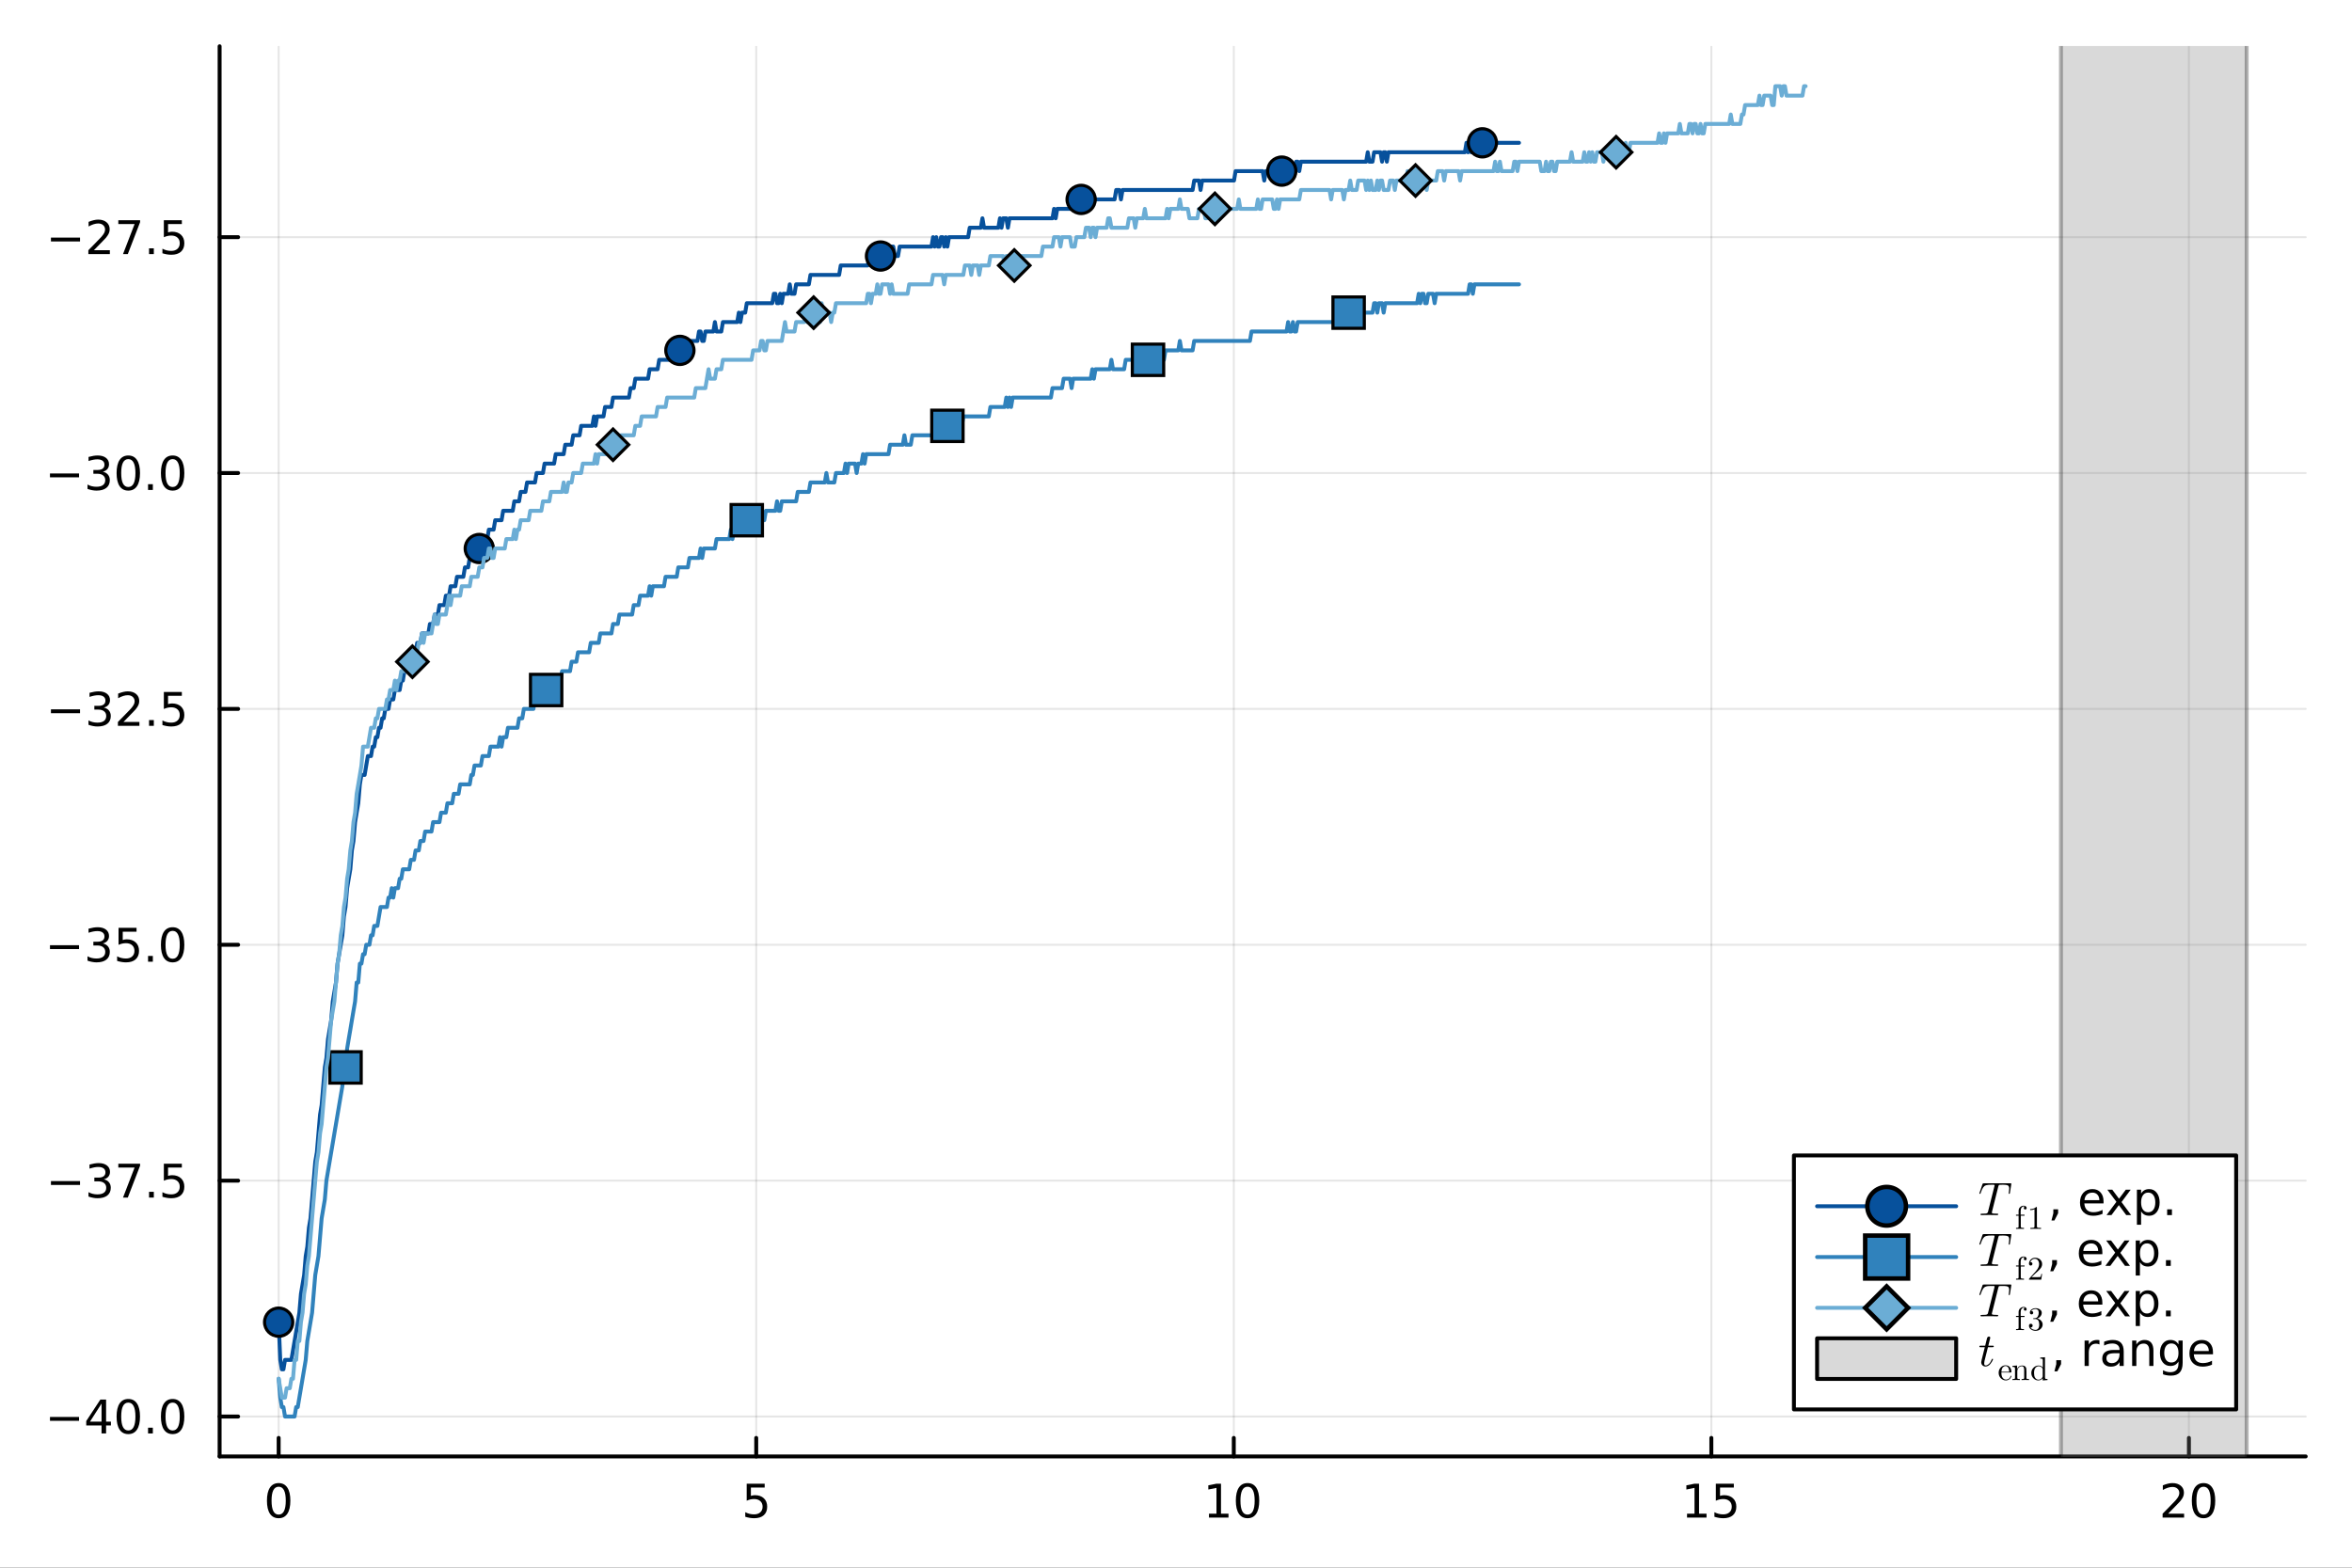 <?xml version="1.0" encoding="utf-8"?>
<svg xmlns="http://www.w3.org/2000/svg" xmlns:xlink="http://www.w3.org/1999/xlink" width="600" height="400" viewBox="0 0 2400 1600">
<rect x="0" y="0" width="2400" height="1600" fill="#333333" stroke="none"/>
<defs>
  <clipPath id="clip630">
    <rect x="0" y="0" width="2400" height="1600"/>
  </clipPath>
</defs>
<path clip-path="url(#clip630)" d="M0 1600 L2400 1600 L2400 0 L0 0  Z" fill="#ffffff" fill-rule="evenodd" fill-opacity="1"/>
<defs>
  <clipPath id="clip631">
    <rect x="480" y="0" width="1681" height="1600"/>
  </clipPath>
</defs>
<path clip-path="url(#clip630)" d="M224.098 1486.45 L2352.76 1486.45 L2352.76 47.244 L224.098 47.244  Z" fill="#ffffff" fill-rule="evenodd" fill-opacity="1"/>
<defs>
  <clipPath id="clip632">
    <rect x="224" y="47" width="2130" height="1440"/>
  </clipPath>
</defs>
<polyline clip-path="url(#clip632)" style="stroke:#000000; stroke-linecap:round; stroke-linejoin:round; stroke-width:2; stroke-opacity:0.1; fill:none" points="284.343,1486.45 284.343,47.244 "/>
<polyline clip-path="url(#clip632)" style="stroke:#000000; stroke-linecap:round; stroke-linejoin:round; stroke-width:2; stroke-opacity:0.1; fill:none" points="771.654,1486.45 771.654,47.244 "/>
<polyline clip-path="url(#clip632)" style="stroke:#000000; stroke-linecap:round; stroke-linejoin:round; stroke-width:2; stroke-opacity:0.1; fill:none" points="1258.97,1486.45 1258.97,47.244 "/>
<polyline clip-path="url(#clip632)" style="stroke:#000000; stroke-linecap:round; stroke-linejoin:round; stroke-width:2; stroke-opacity:0.1; fill:none" points="1746.28,1486.45 1746.28,47.244 "/>
<polyline clip-path="url(#clip632)" style="stroke:#000000; stroke-linecap:round; stroke-linejoin:round; stroke-width:2; stroke-opacity:0.1; fill:none" points="2233.59,1486.45 2233.59,47.244 "/>
<polyline clip-path="url(#clip632)" style="stroke:#000000; stroke-linecap:round; stroke-linejoin:round; stroke-width:2; stroke-opacity:0.1; fill:none" points="224.098,1445.72 2352.76,1445.72 "/>
<polyline clip-path="url(#clip632)" style="stroke:#000000; stroke-linecap:round; stroke-linejoin:round; stroke-width:2; stroke-opacity:0.1; fill:none" points="224.098,1204.98 2352.76,1204.98 "/>
<polyline clip-path="url(#clip632)" style="stroke:#000000; stroke-linecap:round; stroke-linejoin:round; stroke-width:2; stroke-opacity:0.1; fill:none" points="224.098,964.248 2352.76,964.248 "/>
<polyline clip-path="url(#clip632)" style="stroke:#000000; stroke-linecap:round; stroke-linejoin:round; stroke-width:2; stroke-opacity:0.1; fill:none" points="224.098,723.514 2352.76,723.514 "/>
<polyline clip-path="url(#clip632)" style="stroke:#000000; stroke-linecap:round; stroke-linejoin:round; stroke-width:2; stroke-opacity:0.1; fill:none" points="224.098,482.78 2352.76,482.78 "/>
<polyline clip-path="url(#clip632)" style="stroke:#000000; stroke-linecap:round; stroke-linejoin:round; stroke-width:2; stroke-opacity:0.1; fill:none" points="224.098,242.046 2352.76,242.046 "/>
<polyline clip-path="url(#clip630)" style="stroke:#000000; stroke-linecap:round; stroke-linejoin:round; stroke-width:4; stroke-opacity:1; fill:none" points="224.098,1486.45 2352.76,1486.45 "/>
<polyline clip-path="url(#clip630)" style="stroke:#000000; stroke-linecap:round; stroke-linejoin:round; stroke-width:4; stroke-opacity:1; fill:none" points="284.343,1486.45 284.343,1467.55 "/>
<polyline clip-path="url(#clip630)" style="stroke:#000000; stroke-linecap:round; stroke-linejoin:round; stroke-width:4; stroke-opacity:1; fill:none" points="771.654,1486.45 771.654,1467.55 "/>
<polyline clip-path="url(#clip630)" style="stroke:#000000; stroke-linecap:round; stroke-linejoin:round; stroke-width:4; stroke-opacity:1; fill:none" points="1258.97,1486.45 1258.97,1467.55 "/>
<polyline clip-path="url(#clip630)" style="stroke:#000000; stroke-linecap:round; stroke-linejoin:round; stroke-width:4; stroke-opacity:1; fill:none" points="1746.28,1486.45 1746.28,1467.55 "/>
<polyline clip-path="url(#clip630)" style="stroke:#000000; stroke-linecap:round; stroke-linejoin:round; stroke-width:4; stroke-opacity:1; fill:none" points="2233.59,1486.45 2233.59,1467.55 "/>
<path clip-path="url(#clip630)" d="M284.343 1517.37 Q280.732 1517.37 278.903 1520.93 Q277.098 1524.47 277.098 1531.6 Q277.098 1538.71 278.903 1542.27 Q280.732 1545.82 284.343 1545.82 Q287.977 1545.82 289.783 1542.27 Q291.611 1538.71 291.611 1531.6 Q291.611 1524.47 289.783 1520.93 Q287.977 1517.37 284.343 1517.37 M284.343 1513.66 Q290.153 1513.66 293.209 1518.27 Q296.287 1522.85 296.287 1531.6 Q296.287 1540.33 293.209 1544.94 Q290.153 1549.52 284.343 1549.52 Q278.533 1549.52 275.454 1544.94 Q272.399 1540.33 272.399 1531.6 Q272.399 1522.85 275.454 1518.27 Q278.533 1513.66 284.343 1513.66 Z" fill="#000000" fill-rule="nonzero" fill-opacity="1" /><path clip-path="url(#clip630)" d="M761.932 1514.29 L780.289 1514.29 L780.289 1518.22 L766.215 1518.22 L766.215 1526.7 Q767.233 1526.35 768.252 1526.19 Q769.27 1526 770.289 1526 Q776.076 1526 779.455 1529.17 Q782.835 1532.34 782.835 1537.76 Q782.835 1543.34 779.363 1546.44 Q775.891 1549.52 769.571 1549.52 Q767.395 1549.52 765.127 1549.15 Q762.881 1548.78 760.474 1548.04 L760.474 1543.34 Q762.557 1544.47 764.779 1545.03 Q767.002 1545.58 769.479 1545.58 Q773.483 1545.58 775.821 1543.48 Q778.159 1541.37 778.159 1537.76 Q778.159 1534.15 775.821 1532.04 Q773.483 1529.94 769.479 1529.94 Q767.604 1529.94 765.729 1530.35 Q763.877 1530.77 761.932 1531.65 L761.932 1514.29 Z" fill="#000000" fill-rule="nonzero" fill-opacity="1" /><path clip-path="url(#clip630)" d="M1233.65 1544.91 L1241.29 1544.91 L1241.29 1518.55 L1232.98 1520.21 L1232.98 1515.95 L1241.25 1514.29 L1245.92 1514.29 L1245.92 1544.91 L1253.56 1544.91 L1253.56 1548.85 L1233.65 1548.85 L1233.65 1544.91 Z" fill="#000000" fill-rule="nonzero" fill-opacity="1" /><path clip-path="url(#clip630)" d="M1273.01 1517.37 Q1269.39 1517.37 1267.57 1520.93 Q1265.76 1524.47 1265.76 1531.6 Q1265.76 1538.71 1267.57 1542.27 Q1269.39 1545.82 1273.01 1545.82 Q1276.64 1545.82 1278.44 1542.27 Q1280.27 1538.71 1280.27 1531.6 Q1280.27 1524.47 1278.44 1520.93 Q1276.64 1517.37 1273.01 1517.37 M1273.01 1513.66 Q1278.82 1513.66 1281.87 1518.27 Q1284.95 1522.85 1284.95 1531.6 Q1284.95 1540.33 1281.87 1544.94 Q1278.82 1549.52 1273.01 1549.52 Q1267.2 1549.52 1264.12 1544.94 Q1261.06 1540.33 1261.06 1531.6 Q1261.06 1522.85 1264.12 1518.27 Q1267.2 1513.66 1273.01 1513.66 Z" fill="#000000" fill-rule="nonzero" fill-opacity="1" /><path clip-path="url(#clip630)" d="M1721.46 1544.91 L1729.1 1544.91 L1729.1 1518.55 L1720.79 1520.21 L1720.79 1515.95 L1729.06 1514.29 L1733.73 1514.29 L1733.73 1544.91 L1741.37 1544.91 L1741.37 1548.85 L1721.46 1548.85 L1721.46 1544.91 Z" fill="#000000" fill-rule="nonzero" fill-opacity="1" /><path clip-path="url(#clip630)" d="M1750.86 1514.29 L1769.22 1514.29 L1769.22 1518.22 L1755.14 1518.22 L1755.14 1526.7 Q1756.16 1526.35 1757.18 1526.19 Q1758.2 1526 1759.22 1526 Q1765 1526 1768.38 1529.17 Q1771.76 1532.34 1771.76 1537.76 Q1771.76 1543.34 1768.29 1546.44 Q1764.82 1549.52 1758.5 1549.52 Q1756.32 1549.52 1754.06 1549.15 Q1751.81 1548.78 1749.4 1548.04 L1749.4 1543.34 Q1751.49 1544.47 1753.71 1545.03 Q1755.93 1545.58 1758.41 1545.58 Q1762.41 1545.58 1764.75 1543.48 Q1767.09 1541.37 1767.09 1537.76 Q1767.09 1534.15 1764.75 1532.04 Q1762.41 1529.94 1758.41 1529.94 Q1756.53 1529.94 1754.66 1530.35 Q1752.81 1530.77 1750.86 1531.65 L1750.86 1514.29 Z" fill="#000000" fill-rule="nonzero" fill-opacity="1" /><path clip-path="url(#clip630)" d="M2212.36 1544.91 L2228.68 1544.91 L2228.68 1548.85 L2206.74 1548.85 L2206.74 1544.91 Q2209.4 1542.16 2213.98 1537.53 Q2218.59 1532.88 2219.77 1531.53 Q2222.01 1529.01 2222.89 1527.27 Q2223.8 1525.51 2223.8 1523.82 Q2223.8 1521.07 2221.85 1519.33 Q2219.93 1517.6 2216.83 1517.6 Q2214.63 1517.6 2212.18 1518.36 Q2209.75 1519.13 2206.97 1520.68 L2206.97 1515.95 Q2209.79 1514.82 2212.25 1514.24 Q2214.7 1513.66 2216.74 1513.66 Q2222.11 1513.66 2225.3 1516.35 Q2228.5 1519.03 2228.5 1523.52 Q2228.5 1525.65 2227.69 1527.57 Q2226.9 1529.47 2224.79 1532.07 Q2224.21 1532.74 2221.11 1535.95 Q2218.01 1539.15 2212.36 1544.91 Z" fill="#000000" fill-rule="nonzero" fill-opacity="1" /><path clip-path="url(#clip630)" d="M2248.5 1517.37 Q2244.89 1517.37 2243.06 1520.93 Q2241.25 1524.47 2241.25 1531.6 Q2241.25 1538.71 2243.06 1542.27 Q2244.89 1545.82 2248.5 1545.82 Q2252.13 1545.82 2253.94 1542.27 Q2255.76 1538.71 2255.76 1531.6 Q2255.76 1524.47 2253.94 1520.93 Q2252.13 1517.37 2248.5 1517.37 M2248.5 1513.66 Q2254.31 1513.66 2257.36 1518.27 Q2260.44 1522.85 2260.44 1531.6 Q2260.44 1540.33 2257.36 1544.94 Q2254.31 1549.52 2248.5 1549.52 Q2242.69 1549.52 2239.61 1544.94 Q2236.55 1540.33 2236.55 1531.6 Q2236.55 1522.85 2239.61 1518.27 Q2242.69 1513.66 2248.5 1513.66 Z" fill="#000000" fill-rule="nonzero" fill-opacity="1" /><polyline clip-path="url(#clip630)" style="stroke:#000000; stroke-linecap:round; stroke-linejoin:round; stroke-width:4; stroke-opacity:1; fill:none" points="224.098,1486.45 224.098,47.244 "/>
<polyline clip-path="url(#clip630)" style="stroke:#000000; stroke-linecap:round; stroke-linejoin:round; stroke-width:4; stroke-opacity:1; fill:none" points="224.098,1445.72 242.996,1445.72 "/>
<polyline clip-path="url(#clip630)" style="stroke:#000000; stroke-linecap:round; stroke-linejoin:round; stroke-width:4; stroke-opacity:1; fill:none" points="224.098,1204.98 242.996,1204.98 "/>
<polyline clip-path="url(#clip630)" style="stroke:#000000; stroke-linecap:round; stroke-linejoin:round; stroke-width:4; stroke-opacity:1; fill:none" points="224.098,964.248 242.996,964.248 "/>
<polyline clip-path="url(#clip630)" style="stroke:#000000; stroke-linecap:round; stroke-linejoin:round; stroke-width:4; stroke-opacity:1; fill:none" points="224.098,723.514 242.996,723.514 "/>
<polyline clip-path="url(#clip630)" style="stroke:#000000; stroke-linecap:round; stroke-linejoin:round; stroke-width:4; stroke-opacity:1; fill:none" points="224.098,482.78 242.996,482.78 "/>
<polyline clip-path="url(#clip630)" style="stroke:#000000; stroke-linecap:round; stroke-linejoin:round; stroke-width:4; stroke-opacity:1; fill:none" points="224.098,242.046 242.996,242.046 "/>
<path clip-path="url(#clip630)" d="M50.992 1446.17 L80.668 1446.17 L80.668 1450.1 L50.992 1450.1 L50.992 1446.17 Z" fill="#000000" fill-rule="nonzero" fill-opacity="1" /><path clip-path="url(#clip630)" d="M103.608 1432.51 L91.802 1450.96 L103.608 1450.96 L103.608 1432.51 M102.381 1428.44 L108.26 1428.44 L108.26 1450.96 L113.191 1450.96 L113.191 1454.85 L108.26 1454.85 L108.26 1463 L103.608 1463 L103.608 1454.85 L88.006 1454.85 L88.006 1450.33 L102.381 1428.44 Z" fill="#000000" fill-rule="nonzero" fill-opacity="1" /><path clip-path="url(#clip630)" d="M130.922 1431.51 Q127.311 1431.51 125.482 1435.08 Q123.677 1438.62 123.677 1445.75 Q123.677 1452.86 125.482 1456.42 Q127.311 1459.96 130.922 1459.96 Q134.556 1459.96 136.362 1456.42 Q138.191 1452.86 138.191 1445.75 Q138.191 1438.62 136.362 1435.08 Q134.556 1431.51 130.922 1431.51 M130.922 1427.81 Q136.732 1427.81 139.788 1432.42 Q142.867 1437 142.867 1445.75 Q142.867 1454.48 139.788 1459.08 Q136.732 1463.67 130.922 1463.67 Q125.112 1463.67 122.033 1459.08 Q118.978 1454.48 118.978 1445.75 Q118.978 1437 122.033 1432.42 Q125.112 1427.81 130.922 1427.81 Z" fill="#000000" fill-rule="nonzero" fill-opacity="1" /><path clip-path="url(#clip630)" d="M151.084 1457.12 L155.968 1457.12 L155.968 1463 L151.084 1463 L151.084 1457.12 Z" fill="#000000" fill-rule="nonzero" fill-opacity="1" /><path clip-path="url(#clip630)" d="M176.153 1431.51 Q172.542 1431.51 170.714 1435.08 Q168.908 1438.62 168.908 1445.75 Q168.908 1452.86 170.714 1456.42 Q172.542 1459.96 176.153 1459.96 Q179.788 1459.96 181.593 1456.42 Q183.422 1452.86 183.422 1445.75 Q183.422 1438.62 181.593 1435.08 Q179.788 1431.51 176.153 1431.51 M176.153 1427.81 Q181.964 1427.81 185.019 1432.42 Q188.098 1437 188.098 1445.75 Q188.098 1454.48 185.019 1459.08 Q181.964 1463.67 176.153 1463.67 Q170.343 1463.67 167.265 1459.08 Q164.209 1454.48 164.209 1445.75 Q164.209 1437 167.265 1432.42 Q170.343 1427.81 176.153 1427.81 Z" fill="#000000" fill-rule="nonzero" fill-opacity="1" /><path clip-path="url(#clip630)" d="M51.987 1205.43 L81.663 1205.43 L81.663 1209.37 L51.987 1209.37 L51.987 1205.43 Z" fill="#000000" fill-rule="nonzero" fill-opacity="1" /><path clip-path="url(#clip630)" d="M105.922 1203.63 Q109.279 1204.35 111.154 1206.61 Q113.052 1208.88 113.052 1212.22 Q113.052 1217.33 109.533 1220.13 Q106.015 1222.93 99.534 1222.93 Q97.358 1222.93 95.043 1222.49 Q92.751 1222.08 90.297 1221.22 L90.297 1216.71 Q92.242 1217.84 94.557 1218.42 Q96.871 1219 99.395 1219 Q103.793 1219 106.084 1217.26 Q108.399 1215.53 108.399 1212.22 Q108.399 1209.16 106.246 1207.45 Q104.117 1205.71 100.297 1205.71 L96.27 1205.71 L96.27 1201.87 L100.483 1201.87 Q103.932 1201.87 105.76 1200.5 Q107.589 1199.11 107.589 1196.52 Q107.589 1193.86 105.691 1192.45 Q103.816 1191.01 100.297 1191.01 Q98.376 1191.01 96.177 1191.43 Q93.978 1191.85 91.339 1192.72 L91.339 1188.56 Q94.001 1187.82 96.316 1187.45 Q98.654 1187.08 100.714 1187.08 Q106.038 1187.08 109.14 1189.51 Q112.242 1191.91 112.242 1196.04 Q112.242 1198.91 110.598 1200.9 Q108.955 1202.86 105.922 1203.63 Z" fill="#000000" fill-rule="nonzero" fill-opacity="1" /><path clip-path="url(#clip630)" d="M120.737 1187.7 L142.959 1187.7 L142.959 1189.69 L130.413 1222.26 L125.529 1222.26 L137.334 1191.64 L120.737 1191.64 L120.737 1187.7 Z" fill="#000000" fill-rule="nonzero" fill-opacity="1" /><path clip-path="url(#clip630)" d="M152.08 1216.38 L156.964 1216.38 L156.964 1222.26 L152.08 1222.26 L152.08 1216.38 Z" fill="#000000" fill-rule="nonzero" fill-opacity="1" /><path clip-path="url(#clip630)" d="M167.195 1187.7 L185.552 1187.7 L185.552 1191.64 L171.478 1191.64 L171.478 1200.11 Q172.496 1199.76 173.515 1199.6 Q174.533 1199.41 175.552 1199.41 Q181.339 1199.41 184.718 1202.59 Q188.098 1205.76 188.098 1211.17 Q188.098 1216.75 184.626 1219.85 Q181.153 1222.93 174.834 1222.93 Q172.658 1222.93 170.39 1222.56 Q168.144 1222.19 165.737 1221.45 L165.737 1216.75 Q167.82 1217.89 170.042 1218.44 Q172.265 1219 174.741 1219 Q178.746 1219 181.084 1216.89 Q183.422 1214.78 183.422 1211.17 Q183.422 1207.56 181.084 1205.46 Q178.746 1203.35 174.741 1203.35 Q172.866 1203.35 170.991 1203.77 Q169.14 1204.18 167.195 1205.06 L167.195 1187.7 Z" fill="#000000" fill-rule="nonzero" fill-opacity="1" /><path clip-path="url(#clip630)" d="M50.992 964.699 L80.668 964.699 L80.668 968.634 L50.992 968.634 L50.992 964.699 Z" fill="#000000" fill-rule="nonzero" fill-opacity="1" /><path clip-path="url(#clip630)" d="M104.927 962.894 Q108.283 963.611 110.158 965.88 Q112.057 968.148 112.057 971.482 Q112.057 976.597 108.538 979.398 Q105.02 982.199 98.538 982.199 Q96.362 982.199 94.047 981.759 Q91.756 981.343 89.302 980.486 L89.302 975.972 Q91.246 977.107 93.561 977.685 Q95.876 978.264 98.399 978.264 Q102.797 978.264 105.089 976.528 Q107.404 974.792 107.404 971.482 Q107.404 968.426 105.251 966.713 Q103.121 964.977 99.302 964.977 L95.274 964.977 L95.274 961.134 L99.487 961.134 Q102.936 961.134 104.765 959.769 Q106.594 958.38 106.594 955.787 Q106.594 953.125 104.696 951.713 Q102.821 950.278 99.302 950.278 Q97.381 950.278 95.182 950.695 Q92.983 951.111 90.344 951.991 L90.344 947.824 Q93.006 947.084 95.321 946.713 Q97.659 946.343 99.719 946.343 Q105.043 946.343 108.145 948.773 Q111.246 951.181 111.246 955.301 Q111.246 958.171 109.603 960.162 Q107.959 962.13 104.927 962.894 Z" fill="#000000" fill-rule="nonzero" fill-opacity="1" /><path clip-path="url(#clip630)" d="M120.969 946.968 L139.325 946.968 L139.325 950.903 L125.251 950.903 L125.251 959.375 Q126.27 959.028 127.288 958.866 Q128.307 958.681 129.325 958.681 Q135.112 958.681 138.492 961.852 Q141.871 965.023 141.871 970.44 Q141.871 976.019 138.399 979.12 Q134.927 982.199 128.607 982.199 Q126.432 982.199 124.163 981.829 Q121.918 981.458 119.51 980.718 L119.51 976.019 Q121.594 977.153 123.816 977.708 Q126.038 978.264 128.515 978.264 Q132.519 978.264 134.857 976.157 Q137.195 974.051 137.195 970.44 Q137.195 966.829 134.857 964.722 Q132.519 962.616 128.515 962.616 Q126.64 962.616 124.765 963.033 Q122.913 963.449 120.969 964.329 L120.969 946.968 Z" fill="#000000" fill-rule="nonzero" fill-opacity="1" /><path clip-path="url(#clip630)" d="M151.084 975.648 L155.968 975.648 L155.968 981.528 L151.084 981.528 L151.084 975.648 Z" fill="#000000" fill-rule="nonzero" fill-opacity="1" /><path clip-path="url(#clip630)" d="M176.153 950.047 Q172.542 950.047 170.714 953.611 Q168.908 957.153 168.908 964.283 Q168.908 971.389 170.714 974.954 Q172.542 978.495 176.153 978.495 Q179.788 978.495 181.593 974.954 Q183.422 971.389 183.422 964.283 Q183.422 957.153 181.593 953.611 Q179.788 950.047 176.153 950.047 M176.153 946.343 Q181.964 946.343 185.019 950.949 Q188.098 955.533 188.098 964.283 Q188.098 973.009 185.019 977.616 Q181.964 982.199 176.153 982.199 Q170.343 982.199 167.265 977.616 Q164.209 973.009 164.209 964.283 Q164.209 955.533 167.265 950.949 Q170.343 946.343 176.153 946.343 Z" fill="#000000" fill-rule="nonzero" fill-opacity="1" /><path clip-path="url(#clip630)" d="M51.987 723.965 L81.663 723.965 L81.663 727.9 L51.987 727.9 L51.987 723.965 Z" fill="#000000" fill-rule="nonzero" fill-opacity="1" /><path clip-path="url(#clip630)" d="M105.922 722.16 Q109.279 722.877 111.154 725.146 Q113.052 727.414 113.052 730.748 Q113.052 735.863 109.533 738.664 Q106.015 741.465 99.534 741.465 Q97.358 741.465 95.043 741.025 Q92.751 740.609 90.297 739.752 L90.297 735.238 Q92.242 736.373 94.557 736.951 Q96.871 737.53 99.395 737.53 Q103.793 737.53 106.084 735.794 Q108.399 734.058 108.399 730.748 Q108.399 727.692 106.246 725.979 Q104.117 724.243 100.297 724.243 L96.27 724.243 L96.27 720.4 L100.483 720.4 Q103.932 720.4 105.76 719.035 Q107.589 717.646 107.589 715.053 Q107.589 712.391 105.691 710.979 Q103.816 709.544 100.297 709.544 Q98.376 709.544 96.177 709.961 Q93.978 710.377 91.339 711.257 L91.339 707.09 Q94.001 706.35 96.316 705.979 Q98.654 705.609 100.714 705.609 Q106.038 705.609 109.14 708.039 Q112.242 710.447 112.242 714.567 Q112.242 717.438 110.598 719.428 Q108.955 721.396 105.922 722.16 Z" fill="#000000" fill-rule="nonzero" fill-opacity="1" /><path clip-path="url(#clip630)" d="M125.945 736.859 L142.265 736.859 L142.265 740.794 L120.32 740.794 L120.32 736.859 Q122.982 734.104 127.566 729.474 Q132.172 724.822 133.353 723.479 Q135.598 720.956 136.478 719.22 Q137.381 717.461 137.381 715.771 Q137.381 713.016 135.436 711.28 Q133.515 709.544 130.413 709.544 Q128.214 709.544 125.76 710.308 Q123.33 711.072 120.552 712.623 L120.552 707.901 Q123.376 706.766 125.83 706.188 Q128.283 705.609 130.32 705.609 Q135.691 705.609 138.885 708.294 Q142.08 710.979 142.08 715.47 Q142.08 717.6 141.269 719.521 Q140.482 721.419 138.376 724.012 Q137.797 724.683 134.695 727.9 Q131.594 731.095 125.945 736.859 Z" fill="#000000" fill-rule="nonzero" fill-opacity="1" /><path clip-path="url(#clip630)" d="M152.08 734.914 L156.964 734.914 L156.964 740.794 L152.08 740.794 L152.08 734.914 Z" fill="#000000" fill-rule="nonzero" fill-opacity="1" /><path clip-path="url(#clip630)" d="M167.195 706.234 L185.552 706.234 L185.552 710.169 L171.478 710.169 L171.478 718.641 Q172.496 718.294 173.515 718.132 Q174.533 717.947 175.552 717.947 Q181.339 717.947 184.718 721.118 Q188.098 724.289 188.098 729.706 Q188.098 735.285 184.626 738.386 Q181.153 741.465 174.834 741.465 Q172.658 741.465 170.39 741.095 Q168.144 740.724 165.737 739.984 L165.737 735.285 Q167.82 736.419 170.042 736.974 Q172.265 737.53 174.741 737.53 Q178.746 737.53 181.084 735.424 Q183.422 733.317 183.422 729.706 Q183.422 726.095 181.084 723.988 Q178.746 721.882 174.741 721.882 Q172.866 721.882 170.991 722.299 Q169.14 722.715 167.195 723.595 L167.195 706.234 Z" fill="#000000" fill-rule="nonzero" fill-opacity="1" /><path clip-path="url(#clip630)" d="M50.992 483.231 L80.668 483.231 L80.668 487.166 L50.992 487.166 L50.992 483.231 Z" fill="#000000" fill-rule="nonzero" fill-opacity="1" /><path clip-path="url(#clip630)" d="M104.927 481.426 Q108.283 482.143 110.158 484.412 Q112.057 486.68 112.057 490.014 Q112.057 495.129 108.538 497.93 Q105.02 500.731 98.538 500.731 Q96.362 500.731 94.047 500.291 Q91.756 499.875 89.302 499.018 L89.302 494.504 Q91.246 495.639 93.561 496.217 Q95.876 496.796 98.399 496.796 Q102.797 496.796 105.089 495.06 Q107.404 493.324 107.404 490.014 Q107.404 486.958 105.251 485.245 Q103.121 483.509 99.302 483.509 L95.274 483.509 L95.274 479.667 L99.487 479.667 Q102.936 479.667 104.765 478.301 Q106.594 476.912 106.594 474.319 Q106.594 471.657 104.696 470.245 Q102.821 468.81 99.302 468.81 Q97.381 468.81 95.182 469.227 Q92.983 469.643 90.344 470.523 L90.344 466.356 Q93.006 465.616 95.321 465.245 Q97.659 464.875 99.719 464.875 Q105.043 464.875 108.145 467.305 Q111.246 469.713 111.246 473.833 Q111.246 476.704 109.603 478.694 Q107.959 480.662 104.927 481.426 Z" fill="#000000" fill-rule="nonzero" fill-opacity="1" /><path clip-path="url(#clip630)" d="M130.922 468.579 Q127.311 468.579 125.482 472.143 Q123.677 475.685 123.677 482.815 Q123.677 489.921 125.482 493.486 Q127.311 497.028 130.922 497.028 Q134.556 497.028 136.362 493.486 Q138.191 489.921 138.191 482.815 Q138.191 475.685 136.362 472.143 Q134.556 468.579 130.922 468.579 M130.922 464.875 Q136.732 464.875 139.788 469.481 Q142.867 474.065 142.867 482.815 Q142.867 491.541 139.788 496.148 Q136.732 500.731 130.922 500.731 Q125.112 500.731 122.033 496.148 Q118.978 491.541 118.978 482.815 Q118.978 474.065 122.033 469.481 Q125.112 464.875 130.922 464.875 Z" fill="#000000" fill-rule="nonzero" fill-opacity="1" /><path clip-path="url(#clip630)" d="M151.084 494.18 L155.968 494.18 L155.968 500.06 L151.084 500.06 L151.084 494.18 Z" fill="#000000" fill-rule="nonzero" fill-opacity="1" /><path clip-path="url(#clip630)" d="M176.153 468.579 Q172.542 468.579 170.714 472.143 Q168.908 475.685 168.908 482.815 Q168.908 489.921 170.714 493.486 Q172.542 497.028 176.153 497.028 Q179.788 497.028 181.593 493.486 Q183.422 489.921 183.422 482.815 Q183.422 475.685 181.593 472.143 Q179.788 468.579 176.153 468.579 M176.153 464.875 Q181.964 464.875 185.019 469.481 Q188.098 474.065 188.098 482.815 Q188.098 491.541 185.019 496.148 Q181.964 500.731 176.153 500.731 Q170.343 500.731 167.265 496.148 Q164.209 491.541 164.209 482.815 Q164.209 474.065 167.265 469.481 Q170.343 464.875 176.153 464.875 Z" fill="#000000" fill-rule="nonzero" fill-opacity="1" /><path clip-path="url(#clip630)" d="M51.987 242.497 L81.663 242.497 L81.663 246.433 L51.987 246.433 L51.987 242.497 Z" fill="#000000" fill-rule="nonzero" fill-opacity="1" /><path clip-path="url(#clip630)" d="M95.784 255.391 L112.103 255.391 L112.103 259.326 L90.159 259.326 L90.159 255.391 Q92.821 252.636 97.404 248.007 Q102.01 243.354 103.191 242.011 Q105.436 239.488 106.316 237.752 Q107.219 235.993 107.219 234.303 Q107.219 231.548 105.274 229.812 Q103.353 228.076 100.251 228.076 Q98.052 228.076 95.598 228.84 Q93.168 229.604 90.39 231.155 L90.39 226.433 Q93.214 225.298 95.668 224.72 Q98.121 224.141 100.159 224.141 Q105.529 224.141 108.723 226.826 Q111.918 229.511 111.918 234.002 Q111.918 236.132 111.108 238.053 Q110.321 239.951 108.214 242.544 Q107.635 243.215 104.534 246.433 Q101.432 249.627 95.784 255.391 Z" fill="#000000" fill-rule="nonzero" fill-opacity="1" /><path clip-path="url(#clip630)" d="M120.737 224.766 L142.959 224.766 L142.959 226.757 L130.413 259.326 L125.529 259.326 L137.334 228.701 L120.737 228.701 L120.737 224.766 Z" fill="#000000" fill-rule="nonzero" fill-opacity="1" /><path clip-path="url(#clip630)" d="M152.08 253.446 L156.964 253.446 L156.964 259.326 L152.08 259.326 L152.08 253.446 Z" fill="#000000" fill-rule="nonzero" fill-opacity="1" /><path clip-path="url(#clip630)" d="M167.195 224.766 L185.552 224.766 L185.552 228.701 L171.478 228.701 L171.478 237.173 Q172.496 236.826 173.515 236.664 Q174.533 236.479 175.552 236.479 Q181.339 236.479 184.718 239.65 Q188.098 242.821 188.098 248.238 Q188.098 253.817 184.626 256.919 Q181.153 259.997 174.834 259.997 Q172.658 259.997 170.39 259.627 Q168.144 259.257 165.737 258.516 L165.737 253.817 Q167.82 254.951 170.042 255.507 Q172.265 256.062 174.741 256.062 Q178.746 256.062 181.084 253.956 Q183.422 251.849 183.422 248.238 Q183.422 244.627 181.084 242.521 Q178.746 240.414 174.741 240.414 Q172.866 240.414 170.991 240.831 Q169.14 241.247 167.195 242.127 L167.195 224.766 Z" fill="#000000" fill-rule="nonzero" fill-opacity="1" /><polyline clip-path="url(#clip632)" style="stroke:#07519c; stroke-linecap:round; stroke-linejoin:round; stroke-width:4; stroke-opacity:1; fill:none" points="284.343,1349.42 285.967,1387.94 287.592,1397.57 289.216,1397.57 290.84,1387.94 292.465,1387.94 294.089,1387.94 295.714,1387.94 297.338,1387.94 298.962,1378.31 300.587,1368.68 302.211,1359.05 303.835,1349.42 305.46,1339.79 307.084,1320.53 308.708,1310.9 310.333,1301.28 311.957,1282.02 313.582,1272.39 315.206,1253.13 316.83,1243.5 318.455,1224.24 320.079,1204.98 321.703,1185.72 323.328,1176.09 324.952,1156.83 326.577,1137.58 328.201,1127.95 329.825,1108.69 331.45,1089.43 333.074,1079.8 334.698,1060.54 336.323,1050.91 337.947,1041.28 339.572,1022.02 341.196,1012.39 342.82,1002.77 344.445,983.507 346.069,973.877 347.693,964.248 349.345,954.618 350.942,935.36 352.567,925.73 354.218,906.472 355.815,896.842 357.467,887.213 359.064,867.954 360.688,858.325 362.34,839.066 363.937,829.437 365.589,819.807 367.213,800.549 368.81,790.919 370.462,790.919 372.086,790.919 373.71,781.29 375.335,771.661 376.959,771.661 378.584,771.661 380.208,762.031 381.832,762.031 383.457,752.402 385.081,752.402 386.705,742.773 388.33,742.773 389.954,733.143 391.579,733.143 393.203,723.514 394.827,723.514 396.452,723.514 398.076,713.885 399.7,713.885 401.325,713.885 402.949,704.255 404.573,704.255 406.198,704.255 407.822,704.255 409.447,694.626 411.071,694.626 412.695,684.996 414.32,675.367 415.944,675.367 417.568,675.367 419.193,675.367 420.817,665.738 422.442,665.738 424.066,665.738 425.69,656.108 427.315,656.108 428.939,656.108 430.563,646.479 432.188,646.479 433.812,646.479 435.437,646.479 437.061,646.479 438.685,636.85 440.31,636.85 441.934,636.85 443.558,627.22 445.183,627.22 446.807,627.22 448.432,617.591 450.056,617.591 451.68,617.591 453.305,617.591 454.929,607.962 456.553,607.962 458.178,607.962 459.802,598.332 461.426,598.332 463.051,598.332 464.675,598.332 466.3,588.703 467.924,588.703 469.548,588.703 471.173,588.703 472.797,588.703 474.421,579.074 476.073,579.074 477.67,579.074 479.322,569.444 480.919,569.444 482.543,569.444 484.195,569.444 485.792,559.815 487.444,559.815 489.068,559.815 490.665,550.185 492.317,550.185 493.941,550.185 495.565,550.185 497.19,550.185 498.814,540.556 500.438,540.556 502.063,540.556 503.687,540.556 505.312,530.927 506.936,530.927 508.56,530.927 510.185,530.927 511.809,530.927 513.433,521.297 515.058,521.297 516.682,521.297 518.307,521.297 519.931,521.297 521.555,521.297 523.18,521.297 524.804,511.668 526.428,511.668 528.053,511.668 529.677,511.668 531.302,502.039 532.926,502.039 534.55,502.039 536.175,502.039 537.799,492.409 539.423,492.409 541.048,492.409 542.672,492.409 544.297,492.409 545.921,492.409 547.545,482.78 549.17,482.78 550.794,482.78 552.418,482.78 554.043,482.78 555.667,473.151 557.292,473.151 558.916,473.151 560.54,473.151 562.165,473.151 563.789,473.151 565.413,473.151 567.038,463.521 568.662,463.521 570.286,463.521 571.911,463.521 573.535,463.521 575.16,463.521 576.784,453.892 578.408,453.892 580.033,453.892 581.657,453.892 583.281,453.892 584.906,444.263 586.53,444.263 588.155,444.263 589.779,444.263 591.403,444.263 593.028,434.633 594.679,434.633 596.276,434.633 597.901,434.633 599.552,434.633 601.15,434.633 602.801,434.633 604.425,434.633 606.05,425.004 607.674,434.633 609.298,425.004 610.923,425.004 612.547,425.004 614.172,425.004 615.796,425.004 617.42,415.374 619.045,415.374 620.669,415.374 622.293,415.374 623.918,415.374 625.542,405.745 627.167,405.745 628.791,405.745 630.415,405.745 632.04,405.745 633.664,405.745 635.288,405.745 636.913,405.745 638.537,405.745 640.162,405.745 641.786,405.745 643.41,396.116 645.035,396.116 646.659,396.116 648.283,386.486 649.908,386.486 651.532,386.486 653.157,386.486 654.781,386.486 656.405,386.486 658.03,386.486 659.654,386.486 661.278,386.486 662.903,376.857 664.527,376.857 666.151,376.857 667.776,376.857 669.4,376.857 671.025,376.857 672.649,367.228 674.273,367.228 675.898,367.228 677.522,367.228 679.146,367.228 680.771,367.228 682.395,367.228 684.02,367.228 685.644,367.228 687.268,357.598 688.893,357.598 690.517,357.598 692.141,357.598 693.766,357.598 695.39,357.598 697.015,357.598 698.639,357.598 700.263,357.598 701.888,347.969 703.512,347.969 705.136,347.969 706.761,347.969 708.385,347.969 710.01,347.969 711.661,347.969 713.258,338.34 714.883,338.34 716.534,347.969 718.131,347.969 719.783,338.34 721.38,338.34 723.032,338.34 724.656,338.34 726.28,338.34 727.905,338.34 729.502,328.71 731.153,338.34 732.778,338.34 734.402,338.34 736.027,338.34 737.651,328.71 739.275,328.71 740.9,328.71 742.524,328.71 744.148,328.71 745.773,328.71 747.397,328.71 749.022,328.71 750.646,328.71 752.27,328.71 753.895,319.081 755.519,328.71 757.143,319.081 758.768,319.081 760.392,319.081 762.016,309.452 763.641,309.452 765.265,309.452 766.89,309.452 768.514,309.452 770.138,309.452 771.763,309.452 773.387,309.452 775.011,309.452 776.636,309.452 778.26,309.452 779.885,309.452 781.509,309.452 783.133,309.452 784.758,309.452 786.382,309.452 788.006,309.452 789.631,299.822 791.255,299.822 792.88,309.452 794.504,309.452 796.128,299.822 797.753,309.452 799.377,299.822 801.001,299.822 802.626,299.822 804.25,299.822 805.875,290.193 807.499,299.822 809.123,299.822 810.748,299.822 812.372,290.193 813.996,290.193 815.621,290.193 817.245,290.193 818.869,290.193 820.494,290.193 822.118,290.193 823.743,290.193 825.367,290.193 826.991,280.563 828.643,280.563 830.24,280.563 831.864,280.563 833.489,280.563 835.113,280.563 836.765,280.563 838.362,280.563 839.986,280.563 841.638,280.563 843.235,280.563 844.887,280.563 846.484,280.563 848.135,280.563 849.76,280.563 851.357,280.563 853.008,280.563 854.633,280.563 856.257,280.563 857.881,270.934 859.506,270.934 861.13,270.934 862.755,270.934 864.379,270.934 866.003,270.934 867.628,270.934 869.252,270.934 870.876,270.934 872.501,270.934 874.125,270.934 875.75,270.934 877.374,270.934 878.998,270.934 880.623,270.934 882.247,270.934 883.871,270.934 885.496,270.934 887.12,261.305 888.745,261.305 890.369,261.305 891.993,261.305 893.618,261.305 895.242,261.305 896.866,261.305 898.491,261.305 900.115,261.305 901.74,261.305 903.364,261.305 904.988,261.305 906.613,261.305 908.237,251.675 909.861,251.675 911.486,251.675 913.11,261.305 914.734,261.305 916.359,261.305 917.983,251.675 919.608,251.675 921.232,251.675 922.856,251.675 924.481,251.675 926.105,251.675 927.729,251.675 929.354,251.675 930.978,251.675 932.603,251.675 934.227,251.675 935.851,251.675 937.476,251.675 939.1,251.675 940.724,251.675 942.349,251.675 943.973,251.675 945.598,251.675 947.249,251.675 948.846,251.675 950.471,251.675 952.095,242.046 953.719,251.675 955.371,242.046 956.968,251.675 958.62,251.675 960.244,242.046 961.841,242.046 963.493,251.675 965.117,242.046 966.741,251.675 968.366,242.046 969.963,242.046 971.615,242.046 973.239,242.046 974.863,242.046 976.488,242.046 978.112,242.046 979.736,242.046 981.361,242.046 982.985,242.046 984.61,242.046 986.234,242.046 987.858,242.046 989.483,232.417 991.107,232.417 992.731,232.417 994.356,232.417 995.98,232.417 997.605,232.417 999.229,232.417 1000.85,232.417 1002.48,222.787 1004.1,232.417 1005.73,232.417 1007.35,232.417 1008.98,232.417 1010.6,232.417 1012.22,232.417 1013.85,232.417 1015.47,232.417 1017.1,232.417 1018.72,232.417 1020.35,222.787 1021.97,232.417 1023.59,222.787 1025.22,222.787 1026.84,222.787 1028.47,232.417 1030.09,222.787 1031.72,222.787 1033.34,222.787 1034.97,222.787 1036.59,222.787 1038.21,222.787 1039.84,222.787 1041.46,222.787 1043.09,222.787 1044.71,222.787 1046.34,222.787 1047.96,222.787 1049.58,222.787 1051.21,222.787 1052.83,222.787 1054.46,222.787 1056.08,222.787 1057.71,222.787 1059.33,222.787 1060.96,222.787 1062.58,222.787 1064.2,222.787 1065.86,222.787 1067.45,222.787 1069.1,222.787 1070.7,222.787 1072.33,222.787 1073.95,222.787 1075.57,213.158 1077.23,222.787 1078.82,213.158 1080.47,213.158 1082.1,213.158 1083.7,213.158 1085.35,213.158 1086.97,213.158 1088.6,213.158 1090.22,213.158 1091.85,213.158 1093.47,213.158 1095.09,213.158 1096.72,213.158 1098.34,213.158 1099.97,203.529 1101.59,213.158 1103.22,203.529 1104.84,203.529 1106.46,203.529 1108.09,203.529 1109.71,203.529 1111.34,203.529 1112.96,203.529 1114.59,203.529 1116.21,203.529 1117.84,203.529 1119.46,203.529 1121.08,203.529 1122.71,203.529 1124.33,203.529 1125.96,203.529 1127.58,203.529 1129.21,203.529 1130.83,203.529 1132.45,203.529 1134.08,203.529 1135.7,203.529 1137.33,203.529 1138.95,193.899 1140.58,193.899 1142.2,193.899 1143.83,203.529 1145.45,193.899 1147.07,193.899 1148.7,193.899 1150.32,193.899 1151.95,193.899 1153.57,193.899 1155.2,193.899 1156.82,193.899 1158.44,193.899 1160.07,193.899 1161.69,193.899 1163.32,193.899 1164.94,193.899 1166.57,193.899 1168.19,193.899 1169.81,193.899 1171.44,193.899 1173.06,193.899 1174.69,193.899 1176.31,193.899 1177.94,193.899 1179.56,193.899 1181.19,193.899 1182.81,193.899 1184.43,193.899 1186.06,193.899 1187.68,193.899 1189.33,193.899 1190.93,193.899 1192.56,193.899 1194.21,193.899 1195.8,193.899 1197.46,193.899 1199.08,193.899 1200.68,193.899 1202.33,193.899 1203.93,193.899 1205.58,193.899 1207.2,193.899 1208.83,193.899 1210.45,193.899 1212.08,193.899 1213.7,193.899 1215.32,193.899 1216.95,193.899 1218.57,184.27 1220.2,184.27 1221.82,184.27 1223.45,184.27 1225.07,193.899 1226.7,184.27 1228.32,184.27 1229.94,184.27 1231.57,184.27 1233.19,184.27 1234.82,184.27 1236.44,184.27 1238.07,184.27 1239.69,184.27 1241.31,184.27 1242.94,184.27 1244.56,184.27 1246.19,184.27 1247.81,184.27 1249.44,184.27 1251.06,184.27 1252.69,184.27 1254.31,184.27 1255.93,184.27 1257.56,184.27 1259.18,184.27 1260.81,174.64 1262.43,174.64 1264.06,174.64 1265.68,174.64 1267.3,174.64 1268.93,174.64 1270.55,174.64 1272.18,174.64 1273.8,174.64 1275.43,174.64 1277.05,174.64 1278.67,174.64 1280.3,174.64 1281.92,174.64 1283.55,174.64 1285.17,174.64 1286.8,174.64 1288.42,174.64 1290.05,184.27 1291.67,174.64 1293.29,174.64 1294.92,174.64 1296.54,174.64 1298.17,174.64 1299.79,174.64 1301.42,174.64 1303.04,174.64 1304.66,174.64 1306.32,174.64 1307.91,174.64 1309.54,165.011 1311.19,165.011 1312.79,174.64 1314.41,174.64 1316.06,174.64 1317.66,174.64 1319.31,174.64 1320.91,174.64 1322.56,165.011 1324.18,165.011 1325.78,174.64 1327.43,165.011 1329.06,165.011 1330.68,165.011 1332.31,165.011 1333.93,165.011 1335.56,165.011 1337.18,165.011 1338.8,165.011 1340.43,165.011 1342.05,165.011 1343.68,165.011 1345.3,165.011 1346.93,165.011 1348.55,165.011 1350.17,165.011 1351.8,165.011 1353.42,165.011 1355.05,165.011 1356.67,165.011 1358.3,165.011 1359.92,165.011 1361.54,165.011 1363.17,165.011 1364.79,165.011 1366.42,165.011 1368.04,165.011 1369.67,165.011 1371.29,165.011 1372.92,165.011 1374.54,165.011 1376.16,165.011 1377.79,165.011 1379.41,165.011 1381.04,165.011 1382.66,165.011 1384.29,165.011 1385.91,165.011 1387.53,165.011 1389.16,165.011 1390.78,165.011 1392.41,165.011 1394.03,165.011 1395.66,155.382 1397.28,165.011 1398.91,165.011 1400.53,165.011 1402.15,155.382 1403.78,155.382 1405.4,155.382 1407.03,155.382 1408.65,155.382 1410.28,165.011 1411.9,155.382 1413.52,155.382 1415.15,165.011 1416.77,155.382 1418.4,155.382 1420.02,155.382 1421.65,155.382 1423.3,155.382 1424.9,155.382 1426.52,155.382 1428.14,155.382 1429.77,155.382 1431.42,155.382 1433.02,155.382 1434.64,155.382 1436.29,155.382 1437.89,155.382 1439.54,155.382 1441.17,155.382 1442.76,155.382 1444.42,155.382 1446.04,155.382 1447.66,155.382 1449.29,155.382 1450.91,155.382 1452.54,155.382 1454.16,155.382 1455.79,155.382 1457.41,155.382 1459.03,155.382 1460.66,155.382 1462.28,155.382 1463.91,155.382 1465.53,155.382 1467.16,155.382 1468.78,155.382 1470.4,155.382 1472.03,155.382 1473.65,155.382 1475.28,155.382 1476.9,155.382 1478.53,155.382 1480.15,155.382 1481.78,155.382 1483.4,155.382 1485.02,155.382 1486.65,155.382 1488.27,155.382 1489.9,155.382 1491.52,155.382 1493.15,155.382 1494.77,155.382 1496.39,145.752 1498.02,155.382 1499.64,145.752 1501.27,155.382 1502.89,145.752 1504.52,145.752 1506.14,145.752 1507.77,145.752 1509.39,145.752 1511.01,145.752 1512.64,145.752 1514.26,145.752 1515.89,145.752 1517.51,145.752 1519.14,145.752 1520.76,145.752 1522.38,145.752 1524.01,145.752 1525.63,145.752 1527.26,145.752 1528.88,145.752 1530.51,145.752 1532.13,145.752 1533.76,145.752 1535.38,145.752 1537,145.752 1538.63,145.752 1540.25,145.752 1541.88,145.752 1543.5,145.752 1545.13,145.752 1546.75,145.752 1548.4,145.752 1550,145.752 "/>
<circle clip-path="url(#clip632)" cx="284.343" cy="1349.42" r="14.4" fill="#07519c" fill-rule="evenodd" fill-opacity="1" stroke="#000000" stroke-opacity="1" stroke-width="3.2"/>
<circle clip-path="url(#clip632)" cx="489.068" cy="559.815" r="14.4" fill="#07519c" fill-rule="evenodd" fill-opacity="1" stroke="#000000" stroke-opacity="1" stroke-width="3.2"/>
<circle clip-path="url(#clip632)" cx="693.766" cy="357.598" r="14.4" fill="#07519c" fill-rule="evenodd" fill-opacity="1" stroke="#000000" stroke-opacity="1" stroke-width="3.2"/>
<circle clip-path="url(#clip632)" cx="898.491" cy="261.305" r="14.4" fill="#07519c" fill-rule="evenodd" fill-opacity="1" stroke="#000000" stroke-opacity="1" stroke-width="3.2"/>
<circle clip-path="url(#clip632)" cx="1103.22" cy="203.529" r="14.4" fill="#07519c" fill-rule="evenodd" fill-opacity="1" stroke="#000000" stroke-opacity="1" stroke-width="3.2"/>
<circle clip-path="url(#clip632)" cx="1307.91" cy="174.64" r="14.4" fill="#07519c" fill-rule="evenodd" fill-opacity="1" stroke="#000000" stroke-opacity="1" stroke-width="3.2"/>
<circle clip-path="url(#clip632)" cx="1512.64" cy="145.752" r="14.4" fill="#07519c" fill-rule="evenodd" fill-opacity="1" stroke="#000000" stroke-opacity="1" stroke-width="3.2"/>
<polyline clip-path="url(#clip632)" style="stroke:#3082bc; stroke-linecap:round; stroke-linejoin:round; stroke-width:4; stroke-opacity:1; fill:none" points="284.343,1407.2 285.967,1426.46 287.592,1436.09 289.216,1436.09 290.84,1445.72 292.465,1445.72 294.089,1445.72 295.714,1445.72 297.338,1445.72 298.962,1445.72 300.587,1445.72 302.211,1436.09 303.835,1436.09 305.46,1426.46 307.084,1416.83 308.708,1407.2 310.333,1397.57 311.957,1387.94 313.582,1368.68 315.206,1359.05 316.83,1349.42 318.455,1339.79 320.079,1320.53 321.703,1301.28 323.328,1291.65 324.952,1282.02 326.577,1262.76 328.201,1243.5 329.825,1233.87 331.45,1224.24 333.074,1204.98 334.698,1195.35 336.323,1185.72 337.947,1176.09 339.572,1166.46 341.196,1156.83 342.82,1147.21 344.445,1137.58 346.069,1127.95 347.693,1118.32 349.345,1108.69 350.942,1089.43 352.567,1089.43 354.218,1070.17 355.815,1060.54 357.467,1050.91 359.064,1041.28 360.688,1031.65 362.34,1022.02 363.937,1002.77 365.589,1002.77 367.213,983.507 368.81,983.507 370.462,973.877 372.086,973.877 373.71,964.248 375.335,964.248 376.959,964.248 378.584,954.618 380.208,954.618 381.832,944.989 383.457,944.989 385.081,944.989 386.705,935.36 388.33,925.73 389.954,925.73 391.579,925.73 393.203,925.73 394.827,925.73 396.452,916.101 398.076,916.101 399.7,906.472 401.325,916.101 402.949,906.472 404.573,906.472 406.198,906.472 407.822,896.842 409.447,896.842 411.071,887.213 412.695,887.213 414.32,887.213 415.944,887.213 417.568,887.213 419.193,877.584 420.817,877.584 422.442,877.584 424.066,867.954 425.69,867.954 427.315,867.954 428.939,858.325 430.563,858.325 432.188,858.325 433.812,848.696 435.437,848.696 437.061,848.696 438.685,848.696 440.31,848.696 441.934,839.066 443.558,839.066 445.183,839.066 446.807,839.066 448.432,839.066 450.056,829.437 451.68,829.437 453.305,829.437 454.929,829.437 456.553,819.807 458.178,819.807 459.802,819.807 461.426,819.807 463.051,810.178 464.675,810.178 466.3,810.178 467.924,810.178 469.548,800.549 471.173,800.549 472.797,800.549 474.421,800.549 476.073,800.549 477.67,800.549 479.322,800.549 480.919,790.919 482.543,790.919 484.195,781.29 485.792,781.29 487.444,781.29 489.068,781.29 490.665,781.29 492.317,771.661 493.941,771.661 495.565,771.661 497.19,771.661 498.814,771.661 500.438,762.031 502.063,762.031 503.687,762.031 505.312,762.031 506.936,762.031 508.56,762.031 510.185,752.402 511.809,762.031 513.433,752.402 515.058,752.402 516.682,752.402 518.307,742.773 519.931,742.773 521.555,742.773 523.18,742.773 524.804,742.773 526.428,742.773 528.053,742.773 529.677,733.143 531.302,733.143 532.926,733.143 534.55,723.514 536.175,723.514 537.799,723.514 539.423,723.514 541.048,723.514 542.672,723.514 544.297,723.514 545.921,713.885 547.545,713.885 549.17,713.885 550.794,713.885 552.418,704.255 554.043,704.255 555.667,704.255 557.292,704.255 558.916,704.255 560.54,704.255 562.165,694.626 563.789,704.255 565.413,694.626 567.038,694.626 568.662,694.626 570.286,694.626 571.911,694.626 573.535,684.996 575.16,684.996 576.784,684.996 578.408,684.996 580.033,684.996 581.657,684.996 583.281,675.367 584.906,675.367 586.53,675.367 588.155,675.367 589.779,665.738 591.403,665.738 593.028,665.738 594.679,665.738 596.276,665.738 597.901,665.738 599.552,665.738 601.15,665.738 602.801,656.108 604.425,656.108 606.05,656.108 607.674,656.108 609.298,656.108 610.923,656.108 612.547,646.479 614.172,646.479 615.796,646.479 617.42,646.479 619.045,646.479 620.669,646.479 622.293,646.479 623.918,646.479 625.542,636.85 627.167,636.85 628.791,636.85 630.415,636.85 632.04,627.22 633.664,627.22 635.288,627.22 636.913,627.22 638.537,627.22 640.162,627.22 641.786,627.22 643.41,627.22 645.035,627.22 646.659,617.591 648.283,617.591 649.908,617.591 651.532,617.591 653.157,607.962 654.781,607.962 656.405,607.962 658.03,607.962 659.654,607.962 661.278,607.962 662.903,598.332 664.527,607.962 666.151,598.332 667.776,598.332 669.4,598.332 671.025,598.332 672.649,598.332 674.273,598.332 675.898,598.332 677.522,598.332 679.146,588.703 680.771,588.703 682.395,588.703 684.02,588.703 685.644,588.703 687.268,588.703 688.893,588.703 690.517,588.703 692.141,579.074 693.766,579.074 695.39,579.074 697.015,579.074 698.639,579.074 700.263,579.074 701.888,579.074 703.512,569.444 705.136,569.444 706.761,569.444 708.385,569.444 710.01,569.444 711.661,569.444 713.258,569.444 714.883,559.815 716.534,569.444 718.131,559.815 719.783,559.815 721.38,559.815 723.032,559.815 724.656,559.815 726.28,559.815 727.905,559.815 729.502,559.815 731.153,550.185 732.778,550.185 734.402,550.185 736.027,550.185 737.651,550.185 739.275,550.185 740.9,550.185 742.524,550.185 744.148,550.185 745.773,540.556 747.397,550.185 749.022,540.556 750.646,540.556 752.27,540.556 753.895,540.556 755.519,540.556 757.143,540.556 758.768,540.556 760.392,530.927 762.016,530.927 763.641,530.927 765.265,530.927 766.89,530.927 768.514,530.927 770.138,530.927 771.763,530.927 773.387,530.927 775.011,530.927 776.636,530.927 778.26,530.927 779.885,530.927 781.509,521.297 783.133,521.297 784.758,521.297 786.382,521.297 788.006,521.297 789.631,521.297 791.255,521.297 792.88,511.668 794.504,521.297 796.128,521.297 797.753,511.668 799.377,511.668 801.001,511.668 802.626,511.668 804.25,511.668 805.875,511.668 807.499,511.668 809.123,511.668 810.748,511.668 812.372,511.668 813.996,502.039 815.621,502.039 817.245,502.039 818.869,502.039 820.494,502.039 822.118,502.039 823.743,502.039 825.367,502.039 826.991,492.409 828.643,492.409 830.24,492.409 831.864,492.409 833.489,492.409 835.113,492.409 836.765,492.409 838.362,492.409 839.986,492.409 841.638,492.409 843.235,482.78 844.887,492.409 846.484,492.409 848.135,492.409 849.76,492.409 851.357,492.409 853.008,482.78 854.633,482.78 856.257,482.78 857.881,482.78 859.506,482.78 861.13,482.78 862.755,473.151 864.379,482.78 866.003,473.151 867.628,473.151 869.252,473.151 870.876,473.151 872.501,473.151 874.125,482.78 875.75,473.151 877.374,473.151 878.998,473.151 880.623,463.521 882.247,473.151 883.871,463.521 885.496,463.521 887.12,463.521 888.745,463.521 890.369,463.521 891.993,463.521 893.618,463.521 895.242,463.521 896.866,463.521 898.491,463.521 900.115,463.521 901.74,463.521 903.364,463.521 904.988,463.521 906.613,463.521 908.237,453.892 909.861,453.892 911.486,453.892 913.11,453.892 914.734,453.892 916.359,453.892 917.983,453.892 919.608,453.892 921.232,453.892 922.856,444.263 924.481,453.892 926.105,453.892 927.729,453.892 929.354,453.892 930.978,444.263 932.603,444.263 934.227,444.263 935.851,444.263 937.476,444.263 939.1,444.263 940.724,444.263 942.349,444.263 943.973,444.263 945.598,444.263 947.249,444.263 948.846,444.263 950.471,444.263 952.095,444.263 953.719,434.633 955.371,434.633 956.968,444.263 958.62,444.263 960.244,434.633 961.841,434.633 963.493,434.633 965.117,434.633 966.741,434.633 968.366,434.633 969.963,434.633 971.615,434.633 973.239,434.633 974.863,434.633 976.488,425.004 978.112,425.004 979.736,425.004 981.361,434.633 982.985,425.004 984.61,425.004 986.234,425.004 987.858,425.004 989.483,425.004 991.107,425.004 992.731,425.004 994.356,425.004 995.98,425.004 997.605,425.004 999.229,425.004 1000.85,425.004 1002.48,425.004 1004.1,425.004 1005.73,425.004 1007.35,425.004 1008.98,425.004 1010.6,415.374 1012.22,415.374 1013.85,415.374 1015.47,415.374 1017.1,415.374 1018.72,415.374 1020.35,415.374 1021.97,415.374 1023.59,415.374 1025.22,415.374 1026.84,405.745 1028.47,415.374 1030.09,405.745 1031.72,415.374 1033.34,405.745 1034.97,405.745 1036.59,405.745 1038.21,405.745 1039.84,405.745 1041.46,405.745 1043.09,405.745 1044.71,405.745 1046.34,405.745 1047.96,405.745 1049.58,405.745 1051.21,405.745 1052.83,405.745 1054.46,405.745 1056.08,405.745 1057.71,405.745 1059.33,405.745 1060.96,405.745 1062.58,405.745 1064.2,405.745 1065.86,405.745 1067.45,405.745 1069.1,405.745 1070.7,405.745 1072.33,405.745 1073.95,396.116 1075.57,396.116 1077.23,396.116 1078.82,396.116 1080.47,396.116 1082.1,396.116 1083.7,396.116 1085.35,386.486 1086.97,386.486 1088.6,386.486 1090.22,386.486 1091.85,386.486 1093.47,396.116 1095.09,386.486 1096.72,386.486 1098.34,386.486 1099.97,386.486 1101.59,386.486 1103.22,386.486 1104.84,386.486 1106.46,386.486 1108.09,386.486 1109.71,386.486 1111.34,386.486 1112.96,386.486 1114.59,376.857 1116.21,386.486 1117.84,376.857 1119.46,376.857 1121.08,376.857 1122.71,376.857 1124.33,376.857 1125.96,376.857 1127.58,376.857 1129.21,376.857 1130.83,376.857 1132.45,376.857 1134.08,367.228 1135.7,376.857 1137.33,376.857 1138.95,376.857 1140.58,376.857 1142.2,376.857 1143.83,376.857 1145.45,376.857 1147.07,376.857 1148.7,367.228 1150.32,367.228 1151.95,367.228 1153.57,367.228 1155.2,367.228 1156.82,367.228 1158.44,367.228 1160.07,367.228 1161.69,367.228 1163.32,367.228 1164.94,367.228 1166.57,367.228 1168.19,367.228 1169.81,367.228 1171.44,367.228 1173.06,367.228 1174.69,367.228 1176.31,367.228 1177.94,367.228 1179.56,367.228 1181.19,367.228 1182.81,367.228 1184.43,367.228 1186.06,367.228 1187.68,367.228 1189.33,357.598 1190.93,357.598 1192.56,357.598 1194.21,357.598 1195.8,357.598 1197.46,357.598 1199.08,357.598 1200.68,357.598 1202.33,357.598 1203.93,347.969 1205.58,357.598 1207.2,357.598 1208.83,357.598 1210.45,357.598 1212.08,357.598 1213.7,357.598 1215.32,357.598 1216.95,357.598 1218.57,347.969 1220.2,347.969 1221.82,347.969 1223.45,347.969 1225.07,347.969 1226.7,347.969 1228.32,347.969 1229.94,347.969 1231.57,347.969 1233.19,347.969 1234.82,347.969 1236.44,347.969 1238.07,347.969 1239.69,347.969 1241.31,347.969 1242.94,347.969 1244.56,347.969 1246.19,347.969 1247.81,347.969 1249.44,347.969 1251.06,347.969 1252.69,347.969 1254.31,347.969 1255.93,347.969 1257.56,347.969 1259.18,347.969 1260.81,347.969 1262.43,347.969 1264.06,347.969 1265.68,347.969 1267.3,347.969 1268.93,347.969 1270.55,347.969 1272.18,347.969 1273.8,347.969 1275.43,347.969 1277.05,338.34 1278.67,338.34 1280.3,338.34 1281.92,338.34 1283.55,338.34 1285.17,338.34 1286.8,338.34 1288.42,338.34 1290.05,338.34 1291.67,338.34 1293.29,338.34 1294.92,338.34 1296.54,338.34 1298.17,338.34 1299.79,338.34 1301.42,338.34 1303.04,338.34 1304.66,338.34 1306.32,338.34 1307.91,338.34 1309.54,338.34 1311.19,338.34 1312.79,338.34 1314.41,328.71 1316.06,338.34 1317.66,338.34 1319.31,328.71 1320.91,338.34 1322.56,338.34 1324.18,328.71 1325.78,328.71 1327.43,328.71 1329.06,328.71 1330.68,328.71 1332.31,328.71 1333.93,328.71 1335.56,328.71 1337.18,328.71 1338.8,328.71 1340.43,328.71 1342.05,328.71 1343.68,328.71 1345.3,328.71 1346.93,328.71 1348.55,328.71 1350.17,328.71 1351.8,328.71 1353.42,328.71 1355.05,328.71 1356.67,328.71 1358.3,328.71 1359.92,328.71 1361.54,328.71 1363.17,328.71 1364.79,319.081 1366.42,328.71 1368.04,319.081 1369.67,328.71 1371.29,319.081 1372.92,319.081 1374.54,319.081 1376.16,319.081 1377.79,319.081 1379.41,319.081 1381.04,319.081 1382.66,319.081 1384.29,319.081 1385.91,319.081 1387.53,319.081 1389.16,319.081 1390.78,319.081 1392.41,319.081 1394.03,319.081 1395.66,319.081 1397.28,319.081 1398.91,319.081 1400.53,319.081 1402.15,309.452 1403.78,309.452 1405.4,319.081 1407.03,309.452 1408.65,309.452 1410.28,309.452 1411.9,319.081 1413.52,309.452 1415.15,309.452 1416.77,309.452 1418.4,309.452 1420.02,309.452 1421.65,309.452 1423.3,309.452 1424.9,309.452 1426.52,309.452 1428.14,309.452 1429.77,309.452 1431.42,309.452 1433.02,309.452 1434.64,309.452 1436.29,309.452 1437.89,309.452 1439.54,309.452 1441.17,309.452 1442.76,309.452 1444.42,309.452 1446.04,309.452 1447.66,299.822 1449.29,309.452 1450.91,299.822 1452.54,299.822 1454.16,309.452 1455.79,309.452 1457.41,299.822 1459.03,299.822 1460.66,299.822 1462.28,299.822 1463.91,309.452 1465.53,299.822 1467.16,299.822 1468.78,299.822 1470.4,299.822 1472.03,299.822 1473.65,299.822 1475.28,299.822 1476.9,299.822 1478.53,299.822 1480.15,299.822 1481.78,299.822 1483.4,299.822 1485.02,299.822 1486.65,299.822 1488.27,299.822 1489.9,299.822 1491.52,299.822 1493.15,299.822 1494.77,299.822 1496.39,299.822 1498.02,299.822 1499.64,290.193 1501.27,290.193 1502.89,299.822 1504.52,290.193 1506.14,290.193 1507.77,290.193 1509.39,290.193 1511.01,290.193 1512.64,290.193 1514.26,290.193 1515.89,290.193 1517.51,290.193 1519.14,290.193 1520.76,290.193 1522.38,290.193 1524.01,290.193 1525.63,290.193 1527.26,290.193 1528.88,290.193 1530.51,290.193 1532.13,290.193 1533.76,290.193 1535.38,290.193 1537,290.193 1538.63,290.193 1540.25,290.193 1541.88,290.193 1543.5,290.193 1545.13,290.193 1546.75,290.193 1548.4,290.193 1550,290.193 "/>
<path clip-path="url(#clip632)" d="M336.567 1073.43 L336.567 1105.43 L368.567 1105.43 L368.567 1073.43 L336.567 1073.43 Z" fill="#3082bc" fill-rule="evenodd" fill-opacity="1" stroke="#000000" stroke-opacity="1" stroke-width="3.2"/>
<path clip-path="url(#clip632)" d="M541.292 688.255 L541.292 720.255 L573.292 720.255 L573.292 688.255 L541.292 688.255 Z" fill="#3082bc" fill-rule="evenodd" fill-opacity="1" stroke="#000000" stroke-opacity="1" stroke-width="3.2"/>
<path clip-path="url(#clip632)" d="M746.016 514.927 L746.016 546.927 L778.016 546.927 L778.016 514.927 L746.016 514.927 Z" fill="#3082bc" fill-rule="evenodd" fill-opacity="1" stroke="#000000" stroke-opacity="1" stroke-width="3.2"/>
<path clip-path="url(#clip632)" d="M950.741 418.633 L950.741 450.633 L982.741 450.633 L982.741 418.633 L950.741 418.633 Z" fill="#3082bc" fill-rule="evenodd" fill-opacity="1" stroke="#000000" stroke-opacity="1" stroke-width="3.2"/>
<path clip-path="url(#clip632)" d="M1155.44 351.228 L1155.44 383.228 L1187.44 383.228 L1187.44 351.228 L1155.44 351.228 Z" fill="#3082bc" fill-rule="evenodd" fill-opacity="1" stroke="#000000" stroke-opacity="1" stroke-width="3.2"/>
<path clip-path="url(#clip632)" d="M1360.16 303.081 L1360.16 335.081 L1392.16 335.081 L1392.16 303.081 L1360.16 303.081 Z" fill="#3082bc" fill-rule="evenodd" fill-opacity="1" stroke="#000000" stroke-opacity="1" stroke-width="3.2"/>
<polyline clip-path="url(#clip632)" style="stroke:#6badd5; stroke-linecap:round; stroke-linejoin:round; stroke-width:4; stroke-opacity:1; fill:none" points="284.343,1407.2 285.967,1416.83 287.592,1426.46 289.216,1426.46 290.84,1426.46 292.465,1416.83 294.089,1416.83 295.714,1416.83 297.338,1407.2 298.962,1407.2 300.587,1387.94 302.211,1387.94 303.835,1368.68 305.46,1368.68 307.084,1349.42 308.708,1339.79 310.333,1320.53 311.957,1310.9 313.582,1291.65 315.206,1282.02 316.83,1262.76 318.455,1243.5 320.079,1224.24 321.703,1204.98 323.328,1185.72 324.952,1176.09 326.577,1156.83 328.201,1147.21 329.825,1127.95 331.45,1108.69 333.074,1089.43 334.698,1079.8 336.323,1060.54 337.947,1041.28 339.572,1031.65 341.196,1022.02 342.82,1002.77 344.445,983.507 346.069,973.877 347.693,954.618 349.345,944.989 350.942,925.73 352.567,916.101 354.218,896.842 355.815,887.213 357.467,867.954 359.064,858.325 360.688,839.066 362.34,829.437 363.937,810.178 365.589,800.549 367.213,790.919 368.81,781.29 370.462,762.031 372.086,762.031 373.71,762.031 375.335,762.031 376.959,752.402 378.584,742.773 380.208,742.773 381.832,742.773 383.457,733.143 385.081,733.143 386.705,723.514 388.33,723.514 389.954,723.514 391.579,723.514 393.203,723.514 394.827,713.885 396.452,713.885 398.076,704.255 399.7,704.255 401.325,704.255 402.949,694.626 404.573,704.255 406.198,694.626 407.822,694.626 409.447,684.996 411.071,684.996 412.695,684.996 414.32,675.367 415.944,675.367 417.568,675.367 419.193,675.367 420.817,675.367 422.442,665.738 424.066,665.738 425.69,665.738 427.315,656.108 428.939,656.108 430.563,646.479 432.188,656.108 433.812,646.479 435.437,646.479 437.061,646.479 438.685,646.479 440.31,646.479 441.934,636.85 443.558,627.22 445.183,636.85 446.807,636.85 448.432,627.22 450.056,627.22 451.68,627.22 453.305,627.22 454.929,627.22 456.553,617.591 458.178,607.962 459.802,617.591 461.426,607.962 463.051,607.962 464.675,607.962 466.3,607.962 467.924,607.962 469.548,607.962 471.173,598.332 472.797,598.332 474.421,598.332 476.073,598.332 477.67,598.332 479.322,598.332 480.919,588.703 482.543,588.703 484.195,588.703 485.792,588.703 487.444,588.703 489.068,579.074 490.665,579.074 492.317,579.074 493.941,569.444 495.565,569.444 497.19,569.444 498.814,559.815 500.438,559.815 502.063,569.444 503.687,569.444 505.312,559.815 506.936,559.815 508.56,559.815 510.185,559.815 511.809,559.815 513.433,559.815 515.058,559.815 516.682,550.185 518.307,550.185 519.931,550.185 521.555,550.185 523.18,550.185 524.804,540.556 526.428,550.185 528.053,540.556 529.677,540.556 531.302,530.927 532.926,530.927 534.55,530.927 536.175,530.927 537.799,530.927 539.423,530.927 541.048,521.297 542.672,521.297 544.297,521.297 545.921,521.297 547.545,521.297 549.17,521.297 550.794,521.297 552.418,521.297 554.043,511.668 555.667,511.668 557.292,511.668 558.916,511.668 560.54,511.668 562.165,502.039 563.789,502.039 565.413,502.039 567.038,502.039 568.662,502.039 570.286,502.039 571.911,502.039 573.535,502.039 575.16,492.409 576.784,502.039 578.408,502.039 580.033,492.409 581.657,492.409 583.281,492.409 584.906,482.78 586.53,482.78 588.155,482.78 589.779,482.78 591.403,482.78 593.028,482.78 594.679,473.151 596.276,473.151 597.901,473.151 599.552,473.151 601.15,473.151 602.801,473.151 604.425,473.151 606.05,473.151 607.674,463.521 609.298,473.151 610.923,463.521 612.547,463.521 614.172,463.521 615.796,463.521 617.42,463.521 619.045,463.521 620.669,463.521 622.293,453.892 623.918,453.892 625.542,453.892 627.167,453.892 628.791,444.263 630.415,444.263 632.04,453.892 633.664,444.263 635.288,444.263 636.913,444.263 638.537,444.263 640.162,444.263 641.786,444.263 643.41,444.263 645.035,444.263 646.659,444.263 648.283,434.633 649.908,434.633 651.532,434.633 653.157,434.633 654.781,425.004 656.405,425.004 658.03,425.004 659.654,425.004 661.278,425.004 662.903,425.004 664.527,425.004 666.151,425.004 667.776,425.004 669.4,425.004 671.025,415.374 672.649,415.374 674.273,415.374 675.898,415.374 677.522,415.374 679.146,415.374 680.771,405.745 682.395,405.745 684.02,405.745 685.644,405.745 687.268,405.745 688.893,405.745 690.517,405.745 692.141,405.745 693.766,405.745 695.39,405.745 697.015,405.745 698.639,405.745 700.263,405.745 701.888,405.745 703.512,405.745 705.136,405.745 706.761,405.745 708.385,405.745 710.01,396.116 711.661,396.116 713.258,396.116 714.883,396.116 716.534,396.116 718.131,396.116 719.783,396.116 721.38,386.486 723.032,376.857 724.656,386.486 726.28,386.486 727.905,386.486 729.502,386.486 731.153,376.857 732.778,376.857 734.402,376.857 736.027,376.857 737.651,367.228 739.275,367.228 740.9,367.228 742.524,367.228 744.148,367.228 745.773,367.228 747.397,367.228 749.022,367.228 750.646,367.228 752.27,367.228 753.895,367.228 755.519,367.228 757.143,367.228 758.768,367.228 760.392,367.228 762.016,367.228 763.641,367.228 765.265,367.228 766.89,367.228 768.514,357.598 770.138,357.598 771.763,357.598 773.387,357.598 775.011,357.598 776.636,347.969 778.26,347.969 779.885,357.598 781.509,357.598 783.133,347.969 784.758,347.969 786.382,347.969 788.006,347.969 789.631,347.969 791.255,347.969 792.88,347.969 794.504,347.969 796.128,347.969 797.753,347.969 799.377,338.34 801.001,328.71 802.626,338.34 804.25,338.34 805.875,338.34 807.499,338.34 809.123,338.34 810.748,338.34 812.372,328.71 813.996,328.71 815.621,328.71 817.245,328.71 818.869,328.71 820.494,328.71 822.118,319.081 823.743,328.71 825.367,328.71 826.991,319.081 828.643,319.081 830.24,319.081 831.864,319.081 833.489,328.71 835.113,328.71 836.765,328.71 838.362,309.452 839.986,319.081 841.638,319.081 843.235,319.081 844.887,319.081 846.484,319.081 848.135,328.71 849.76,319.081 851.357,319.081 853.008,309.452 854.633,309.452 856.257,309.452 857.881,309.452 859.506,309.452 861.13,309.452 862.755,309.452 864.379,309.452 866.003,309.452 867.628,309.452 869.252,309.452 870.876,309.452 872.501,309.452 874.125,309.452 875.75,309.452 877.374,309.452 878.998,309.452 880.623,309.452 882.247,309.452 883.871,309.452 885.496,299.822 887.12,299.822 888.745,309.452 890.369,299.822 891.993,299.822 893.618,299.822 895.242,290.193 896.866,299.822 898.491,299.822 900.115,290.193 901.74,290.193 903.364,290.193 904.988,290.193 906.613,290.193 908.237,299.822 909.861,290.193 911.486,299.822 913.11,299.822 914.734,299.822 916.359,299.822 917.983,299.822 919.608,299.822 921.232,299.822 922.856,299.822 924.481,299.822 926.105,299.822 927.729,290.193 929.354,290.193 930.978,290.193 932.603,290.193 934.227,290.193 935.851,290.193 937.476,290.193 939.1,290.193 940.724,290.193 942.349,290.193 943.973,290.193 945.598,290.193 947.249,290.193 948.846,290.193 950.471,290.193 952.095,280.563 953.719,280.563 955.371,280.563 956.968,280.563 958.62,280.563 960.244,280.563 961.841,280.563 963.493,290.193 965.117,280.563 966.741,280.563 968.366,280.563 969.963,280.563 971.615,280.563 973.239,280.563 974.863,280.563 976.488,280.563 978.112,280.563 979.736,280.563 981.361,280.563 982.985,280.563 984.61,270.934 986.234,270.934 987.858,270.934 989.483,270.934 991.107,280.563 992.731,270.934 994.356,270.934 995.98,270.934 997.605,270.934 999.229,280.563 1000.85,270.934 1002.48,270.934 1004.1,270.934 1005.73,270.934 1007.35,270.934 1008.98,270.934 1010.6,261.305 1012.22,261.305 1013.85,261.305 1015.47,261.305 1017.1,261.305 1018.72,261.305 1020.35,261.305 1021.97,261.305 1023.59,261.305 1025.22,270.934 1026.84,261.305 1028.47,261.305 1030.09,261.305 1031.72,261.305 1033.34,261.305 1034.97,270.934 1036.59,261.305 1038.21,261.305 1039.84,261.305 1041.46,261.305 1043.09,261.305 1044.71,261.305 1046.34,261.305 1047.96,261.305 1049.58,261.305 1051.21,261.305 1052.83,261.305 1054.46,261.305 1056.08,261.305 1057.71,261.305 1059.33,261.305 1060.96,261.305 1062.58,261.305 1064.2,251.675 1065.86,251.675 1067.45,251.675 1069.1,251.675 1070.7,251.675 1072.33,251.675 1073.95,251.675 1075.57,242.046 1077.23,242.046 1078.82,242.046 1080.47,242.046 1082.1,251.675 1083.7,242.046 1085.35,242.046 1086.97,242.046 1088.6,242.046 1090.22,242.046 1091.85,242.046 1093.47,251.675 1095.09,251.675 1096.72,251.675 1098.34,242.046 1099.97,242.046 1101.59,242.046 1103.22,242.046 1104.84,242.046 1106.46,242.046 1108.09,232.417 1109.71,232.417 1111.34,232.417 1112.96,242.046 1114.59,232.417 1116.21,232.417 1117.84,242.046 1119.46,232.417 1121.08,232.417 1122.71,232.417 1124.33,232.417 1125.96,232.417 1127.58,232.417 1129.21,232.417 1130.83,222.787 1132.45,222.787 1134.08,232.417 1135.7,232.417 1137.33,232.417 1138.95,232.417 1140.58,232.417 1142.2,232.417 1143.83,232.417 1145.45,232.417 1147.07,232.417 1148.7,232.417 1150.32,232.417 1151.95,222.787 1153.57,222.787 1155.2,222.787 1156.82,222.787 1158.44,232.417 1160.07,222.787 1161.69,222.787 1163.32,222.787 1164.94,222.787 1166.57,222.787 1168.19,213.158 1169.81,222.787 1171.44,222.787 1173.06,222.787 1174.69,222.787 1176.31,222.787 1177.94,222.787 1179.56,222.787 1181.19,222.787 1182.81,222.787 1184.43,222.787 1186.06,222.787 1187.68,222.787 1189.33,222.787 1190.93,213.158 1192.56,222.787 1194.21,213.158 1195.8,213.158 1197.46,213.158 1199.08,213.158 1200.68,213.158 1202.33,213.158 1203.93,203.529 1205.58,213.158 1207.2,213.158 1208.83,213.158 1210.45,213.158 1212.08,213.158 1213.7,222.787 1215.32,222.787 1216.95,222.787 1218.57,222.787 1220.2,222.787 1221.82,222.787 1223.45,213.158 1225.07,213.158 1226.7,213.158 1228.32,213.158 1229.94,222.787 1231.57,222.787 1233.19,213.158 1234.82,213.158 1236.44,213.158 1238.07,213.158 1239.69,213.158 1241.31,213.158 1242.94,213.158 1244.56,213.158 1246.19,213.158 1247.81,213.158 1249.44,213.158 1251.06,213.158 1252.69,213.158 1254.31,213.158 1255.93,213.158 1257.56,213.158 1259.18,213.158 1260.81,213.158 1262.43,213.158 1264.06,203.529 1265.68,213.158 1267.3,213.158 1268.93,213.158 1270.55,213.158 1272.18,213.158 1273.8,213.158 1275.43,213.158 1277.05,213.158 1278.67,213.158 1280.3,213.158 1281.92,213.158 1283.55,203.529 1285.17,213.158 1286.8,213.158 1288.42,203.529 1290.05,203.529 1291.67,203.529 1293.29,203.529 1294.92,203.529 1296.54,203.529 1298.17,203.529 1299.79,213.158 1301.42,213.158 1303.04,203.529 1304.66,213.158 1306.32,203.529 1307.91,203.529 1309.54,203.529 1311.19,203.529 1312.79,203.529 1314.41,203.529 1316.06,203.529 1317.66,203.529 1319.31,203.529 1320.91,203.529 1322.56,203.529 1324.18,203.529 1325.78,203.529 1327.43,193.899 1329.06,193.899 1330.68,193.899 1332.31,193.899 1333.93,193.899 1335.56,193.899 1337.18,193.899 1338.8,193.899 1340.43,193.899 1342.05,193.899 1343.68,193.899 1345.3,193.899 1346.93,193.899 1348.55,193.899 1350.17,193.899 1351.8,193.899 1353.42,193.899 1355.05,193.899 1356.67,193.899 1358.3,203.529 1359.92,193.899 1361.54,193.899 1363.17,193.899 1364.79,193.899 1366.42,193.899 1368.04,193.899 1369.67,193.899 1371.29,203.529 1372.92,193.899 1374.54,193.899 1376.16,193.899 1377.79,184.27 1379.41,193.899 1381.04,193.899 1382.66,193.899 1384.29,193.899 1385.91,184.27 1387.53,184.27 1389.16,184.27 1390.78,184.27 1392.41,184.27 1394.03,193.899 1395.66,184.27 1397.28,193.899 1398.91,184.27 1400.53,193.899 1402.15,193.899 1403.78,193.899 1405.4,184.27 1407.03,193.899 1408.65,184.27 1410.28,184.27 1411.9,193.899 1413.52,193.899 1415.15,193.899 1416.77,193.899 1418.4,184.27 1420.02,184.27 1421.65,184.27 1423.3,193.899 1424.9,184.27 1426.52,184.27 1428.14,184.27 1429.77,184.27 1431.42,184.27 1433.02,184.27 1434.64,184.27 1436.29,174.64 1437.89,184.27 1439.54,184.27 1441.17,184.27 1442.76,184.27 1444.42,184.27 1446.04,184.27 1447.66,184.27 1449.29,184.27 1450.91,184.27 1452.54,184.27 1454.16,184.27 1455.79,193.899 1457.41,184.27 1459.03,184.27 1460.66,184.27 1462.28,184.27 1463.91,184.27 1465.53,184.27 1467.16,174.64 1468.78,174.64 1470.4,174.64 1472.03,174.64 1473.65,184.27 1475.28,174.64 1476.9,174.64 1478.53,174.64 1480.15,174.64 1481.78,174.64 1483.4,174.64 1485.02,174.64 1486.65,174.64 1488.27,174.64 1489.9,184.27 1491.52,174.64 1493.15,174.64 1494.77,174.64 1496.39,174.64 1498.02,174.64 1499.64,174.64 1501.27,174.64 1502.89,174.64 1504.52,174.64 1506.14,174.64 1507.77,174.64 1509.39,174.64 1511.01,174.64 1512.64,174.64 1514.26,174.64 1515.89,174.64 1517.51,174.64 1519.14,174.64 1520.76,174.64 1522.38,174.64 1524.01,174.64 1525.63,165.011 1527.26,174.64 1528.88,174.64 1530.51,165.011 1532.13,174.64 1533.76,174.64 1535.38,174.64 1537,174.64 1538.63,174.64 1540.25,174.64 1541.88,174.64 1543.5,174.64 1545.13,165.011 1546.75,165.011 1548.4,174.64 1550,165.011 1551.62,165.011 1553.28,165.011 1554.87,165.011 1556.52,165.011 1558.12,165.011 1559.75,165.011 1561.4,165.011 1562.99,165.011 1564.65,165.011 1566.27,165.011 1567.89,165.011 1569.52,165.011 1571.14,165.011 1572.77,174.64 1574.39,174.64 1576.02,174.64 1577.64,165.011 1579.26,174.64 1580.89,174.64 1582.51,165.011 1584.14,165.011 1585.76,174.64 1587.39,174.64 1589.01,165.011 1590.64,165.011 1592.26,165.011 1593.88,165.011 1595.51,165.011 1597.13,165.011 1598.76,165.011 1600.38,165.011 1602.01,165.011 1603.63,155.382 1605.25,165.011 1606.88,165.011 1608.5,165.011 1610.13,165.011 1611.75,165.011 1613.38,165.011 1615,165.011 1616.63,155.382 1618.25,165.011 1619.87,165.011 1621.5,155.382 1623.12,165.011 1624.75,155.382 1626.37,165.011 1628,165.011 1629.62,155.382 1631.24,155.382 1632.87,155.382 1634.49,155.382 1636.12,165.011 1637.74,155.382 1639.37,155.382 1640.99,155.382 1642.62,155.382 1644.24,155.382 1645.86,155.382 1647.49,155.382 1649.11,155.382 1650.74,155.382 1652.36,155.382 1653.99,155.382 1655.61,155.382 1657.23,155.382 1658.86,145.752 1660.48,155.382 1662.11,155.382 1663.73,145.752 1665.36,145.752 1666.98,145.752 1668.63,145.752 1670.23,145.752 1671.85,145.752 1673.51,145.752 1675.1,145.752 1676.73,145.752 1678.38,145.752 1679.98,145.752 1681.63,145.752 1683.25,145.752 1684.88,145.752 1686.5,145.752 1688.12,145.752 1689.75,145.752 1691.37,145.752 1693,136.123 1694.62,145.752 1696.25,145.752 1697.87,136.123 1699.5,145.752 1701.12,136.123 1702.74,136.123 1704.37,136.123 1705.99,136.123 1707.62,136.123 1709.24,136.123 1710.87,136.123 1712.49,136.123 1714.11,126.494 1715.74,136.123 1717.36,136.123 1718.99,136.123 1720.61,136.123 1722.24,136.123 1723.86,126.494 1725.49,126.494 1727.11,136.123 1728.73,126.494 1730.36,126.494 1731.98,136.123 1733.61,136.123 1735.23,126.494 1736.86,136.123 1738.48,136.123 1740.1,126.494 1741.73,126.494 1743.35,126.494 1744.98,126.494 1746.6,126.494 1748.23,126.494 1749.85,126.494 1751.48,126.494 1753.1,126.494 1754.72,126.494 1756.35,126.494 1757.97,126.494 1759.6,126.494 1761.22,126.494 1762.85,126.494 1764.47,126.494 1766.09,116.864 1767.72,126.494 1769.34,126.494 1770.97,126.494 1772.59,126.494 1774.22,126.494 1775.84,126.494 1777.47,116.864 1779.09,116.864 1780.71,107.235 1782.34,107.235 1783.96,107.235 1785.61,107.235 1787.21,107.235 1788.84,107.235 1790.49,107.235 1792.08,107.235 1793.71,107.235 1795.36,97.606 1796.98,107.235 1798.58,107.235 1800.23,97.606 1801.86,97.606 1803.48,97.606 1805.11,97.606 1806.73,97.606 1808.36,107.235 1809.95,107.235 1811.6,87.976 1813.23,87.976 1814.85,87.976 1816.48,87.976 1818.1,97.606 1819.73,87.976 1821.35,87.976 1822.97,97.606 1824.6,97.606 1826.22,97.606 1827.85,97.606 1829.47,97.606 1831.1,97.606 1832.72,97.606 1834.35,97.606 1835.97,97.606 1837.59,97.606 1839.22,97.606 1840.84,87.976 1842.47,87.976 "/>
<path clip-path="url(#clip632)" d="M420.817 659.367 L404.817 675.367 L420.817 691.367 L436.817 675.367 L420.817 659.367 Z" fill="#6badd5" fill-rule="evenodd" fill-opacity="1" stroke="#000000" stroke-opacity="1" stroke-width="3.2"/>
<path clip-path="url(#clip632)" d="M625.542 437.892 L609.542 453.892 L625.542 469.892 L641.542 453.892 L625.542 437.892 Z" fill="#6badd5" fill-rule="evenodd" fill-opacity="1" stroke="#000000" stroke-opacity="1" stroke-width="3.2"/>
<path clip-path="url(#clip632)" d="M830.24 303.081 L814.24 319.081 L830.24 335.081 L846.24 319.081 L830.24 303.081 Z" fill="#6badd5" fill-rule="evenodd" fill-opacity="1" stroke="#000000" stroke-opacity="1" stroke-width="3.2"/>
<path clip-path="url(#clip632)" d="M1034.97 254.934 L1018.97 270.934 L1034.97 286.934 L1050.97 270.934 L1034.97 254.934 Z" fill="#6badd5" fill-rule="evenodd" fill-opacity="1" stroke="#000000" stroke-opacity="1" stroke-width="3.2"/>
<path clip-path="url(#clip632)" d="M1239.69 197.158 L1223.69 213.158 L1239.69 229.158 L1255.69 213.158 L1239.69 197.158 Z" fill="#6badd5" fill-rule="evenodd" fill-opacity="1" stroke="#000000" stroke-opacity="1" stroke-width="3.2"/>
<path clip-path="url(#clip632)" d="M1444.42 168.27 L1428.42 184.27 L1444.42 200.27 L1460.42 184.27 L1444.42 168.27 Z" fill="#6badd5" fill-rule="evenodd" fill-opacity="1" stroke="#000000" stroke-opacity="1" stroke-width="3.2"/>
<path clip-path="url(#clip632)" d="M1649.11 139.382 L1633.11 155.382 L1649.11 171.382 L1665.11 155.382 L1649.11 139.382 Z" fill="#6badd5" fill-rule="evenodd" fill-opacity="1" stroke="#000000" stroke-opacity="1" stroke-width="3.2"/>
<path clip-path="url(#clip632)" d="M2103 2925.65 L2103 -1391.96 L2292.51 -1391.96 L2292.51 2925.65 L2103 2925.65  Z" fill="#808080" fill-rule="evenodd" fill-opacity="0.3"/>
<polyline clip-path="url(#clip632)" style="stroke:#000000; stroke-linecap:round; stroke-linejoin:round; stroke-width:4; stroke-opacity:0.3; fill:none" points="2103,2925.65 2103,-1391.96 2292.51,-1391.96 2292.51,2925.65 2103,2925.65 "/>
<path clip-path="url(#clip630)" d="M1830.53 1438.47 L2281.8 1438.47 L2281.8 1179.27 L1830.53 1179.27  Z" fill="#ffffff" fill-rule="evenodd" fill-opacity="1"/>
<polyline clip-path="url(#clip630)" style="stroke:#000000; stroke-linecap:round; stroke-linejoin:round; stroke-width:4; stroke-opacity:1; fill:none" points="1830.53,1438.47 2281.8,1438.47 2281.8,1179.27 1830.53,1179.27 1830.53,1438.47 "/>
<polyline clip-path="url(#clip630)" style="stroke:#07519c; stroke-linecap:round; stroke-linejoin:round; stroke-width:4; stroke-opacity:1; fill:none" points="1854.18,1231.11 1996.1,1231.11 "/>
<circle clip-path="url(#clip630)" cx="1925.14" cy="1231.11" r="19.71" fill="#07519c" fill-rule="evenodd" fill-opacity="1" stroke="#000000" stroke-opacity="1" stroke-width="4.551"/>
<path clip-path="url(#clip630)" d="M2052.37 1208.2 Q2052.37 1208.65 2052.28 1209.02 L2050.97 1217.36 Q2050.9 1218 2050.76 1218.23 Q2050.64 1218.46 2050.27 1218.46 Q2049.68 1218.46 2049.68 1217.85 Q2049.68 1217.5 2049.82 1216.94 Q2050.22 1214.29 2050.22 1213.1 Q2050.22 1212.3 2050.06 1211.72 Q2049.92 1211.11 2049.68 1210.69 Q2049.47 1210.27 2048.98 1209.98 Q2048.49 1209.7 2048.02 1209.54 Q2047.55 1209.38 2046.71 1209.31 Q2045.86 1209.21 2045.14 1209.19 Q2044.41 1209.17 2043.22 1209.17 Q2040.62 1209.17 2040.19 1209.26 Q2039.75 1209.38 2039.52 1209.73 Q2039.3 1210.06 2039.07 1211.04 L2032.7 1236.5 L2032.51 1237.51 Q2032.51 1238.07 2032.86 1238.26 Q2033.21 1238.44 2034.29 1238.56 Q2035.84 1238.68 2037.36 1238.68 Q2037.41 1238.68 2037.5 1238.68 Q2038.02 1238.68 2038.23 1238.7 Q2038.44 1238.7 2038.65 1238.75 Q2038.86 1238.79 2038.91 1238.91 Q2038.98 1239.01 2038.98 1239.19 Q2038.98 1239.64 2038.79 1239.87 Q2038.6 1240.08 2038.41 1240.13 Q2038.25 1240.15 2037.92 1240.15 Q2037.27 1240.15 2035.86 1240.11 Q2034.46 1240.06 2033.75 1240.06 L2029.77 1240.01 L2025.7 1240.06 Q2025.06 1240.06 2023.73 1240.11 Q2022.39 1240.15 2021.76 1240.15 Q2020.94 1240.15 2020.94 1239.57 Q2020.94 1238.91 2021.25 1238.79 Q2021.57 1238.68 2022.96 1238.68 Q2024.9 1238.68 2025.95 1238.58 Q2027.01 1238.49 2027.57 1238.16 Q2028.16 1237.83 2028.32 1237.51 Q2028.48 1237.15 2028.67 1236.36 L2035.11 1210.76 Q2035.3 1210.2 2035.3 1209.75 Q2035.3 1209.52 2035.23 1209.42 Q2035.18 1209.33 2034.88 1209.26 Q2034.57 1209.17 2033.94 1209.17 L2032.07 1209.17 Q2030.15 1209.17 2028.95 1209.26 Q2027.78 1209.33 2026.66 1209.68 Q2025.56 1210.03 2024.9 1210.52 Q2024.27 1211.02 2023.56 1212.02 Q2022.86 1213.03 2022.35 1214.25 Q2021.86 1215.47 2021.15 1217.46 Q2020.92 1218.11 2020.78 1218.3 Q2020.66 1218.46 2020.33 1218.46 Q2020.1 1218.46 2019.91 1218.32 Q2019.75 1218.16 2019.75 1217.95 Q2019.98 1217.18 2020.03 1217.08 L2022.91 1208.63 Q2023.14 1207.95 2023.35 1207.83 Q2023.59 1207.69 2024.45 1207.69 L2051.06 1207.69 Q2051.48 1207.69 2051.62 1207.69 Q2051.77 1207.69 2052 1207.74 Q2052.23 1207.78 2052.3 1207.9 Q2052.37 1208.02 2052.37 1208.2 Z" fill="#000000" fill-rule="nonzero" fill-opacity="1" /><path clip-path="url(#clip630)" d="M2057.16 1240.79 L2057.16 1239.74 L2059.8 1239.74 L2059.8 1235.89 Q2059.8 1233.39 2061.41 1231.97 Q2063.03 1230.54 2065.02 1230.54 Q2066.33 1230.54 2067.18 1231.25 Q2068.03 1231.95 2068.03 1232.9 Q2068.03 1233.54 2067.64 1233.97 Q2067.26 1234.38 2066.56 1234.38 Q2065.89 1234.38 2065.49 1233.95 Q2065.12 1233.53 2065.12 1232.93 Q2065.12 1231.85 2066.12 1231.52 Q2065.61 1231.3 2065.02 1231.28 Q2063.8 1231.28 2062.85 1232.52 Q2061.92 1233.77 2061.92 1235.85 L2061.92 1239.74 L2065.85 1239.74 L2065.85 1240.79 L2062.03 1240.79 L2062.03 1251.59 Q2062.03 1252.56 2062.43 1252.87 Q2062.84 1253.18 2064.57 1253.18 L2065.28 1253.18 L2065.28 1254.22 Q2063.94 1254.12 2061.02 1254.12 Q2060.61 1254.12 2059.97 1254.13 Q2059.34 1254.15 2058.49 1254.18 Q2057.66 1254.22 2057.2 1254.22 L2057.2 1253.18 Q2058.98 1253.18 2059.39 1252.97 Q2059.8 1252.74 2059.8 1251.66 L2059.8 1240.79 L2057.16 1240.79 Z" fill="#000000" fill-rule="nonzero" fill-opacity="1" /><path clip-path="url(#clip630)" d="M2071.6 1235.05 L2071.6 1234 Q2075.63 1234 2077.71 1231.85 Q2078.29 1231.85 2078.38 1231.98 Q2078.48 1232.12 2078.48 1232.72 L2078.48 1251.56 Q2078.48 1252.56 2078.97 1252.87 Q2079.47 1253.18 2081.61 1253.18 L2082.68 1253.18 L2082.68 1254.22 Q2081.5 1254.12 2077.24 1254.12 Q2072.97 1254.12 2071.81 1254.22 L2071.81 1253.18 L2072.87 1253.18 Q2074.99 1253.18 2075.5 1252.89 Q2076.01 1252.58 2076.01 1251.56 L2076.01 1234.16 Q2074.25 1235.05 2071.6 1235.05 Z" fill="#000000" fill-rule="nonzero" fill-opacity="1" /><path clip-path="url(#clip630)" d="M2095.24 1234.27 L2100.12 1234.27 L2100.12 1238.25 L2096.33 1245.66 L2093.34 1245.66 L2095.24 1238.25 L2095.24 1234.27 Z" fill="#000000" fill-rule="nonzero" fill-opacity="1" /><path clip-path="url(#clip630)" d="M2146.47 1226.13 L2146.47 1228.21 L2126.88 1228.21 Q2127.16 1232.61 2129.52 1234.92 Q2131.91 1237.21 2136.14 1237.21 Q2138.59 1237.21 2140.89 1236.61 Q2143.2 1236.01 2145.47 1234.81 L2145.47 1238.83 Q2143.18 1239.81 2140.77 1240.32 Q2138.36 1240.82 2135.89 1240.82 Q2129.68 1240.82 2126.05 1237.21 Q2122.44 1233.6 2122.44 1227.44 Q2122.44 1221.08 2125.86 1217.35 Q2129.31 1213.6 2135.15 1213.6 Q2140.38 1213.6 2143.41 1216.98 Q2146.47 1220.34 2146.47 1226.13 M2142.21 1224.88 Q2142.16 1221.38 2140.24 1219.3 Q2138.34 1217.21 2135.19 1217.21 Q2131.63 1217.21 2129.47 1219.23 Q2127.34 1221.24 2127.02 1224.9 L2142.21 1224.88 Z" fill="#000000" fill-rule="nonzero" fill-opacity="1" /><path clip-path="url(#clip630)" d="M2174.17 1214.23 L2164.8 1226.84 L2174.66 1240.15 L2169.64 1240.15 L2162.09 1229.97 L2154.54 1240.15 L2149.52 1240.15 L2159.59 1226.59 L2150.38 1214.23 L2155.4 1214.23 L2162.28 1223.46 L2169.15 1214.23 L2174.17 1214.23 Z" fill="#000000" fill-rule="nonzero" fill-opacity="1" /><path clip-path="url(#clip630)" d="M2184.8 1236.26 L2184.8 1250.01 L2180.52 1250.01 L2180.52 1214.23 L2184.8 1214.23 L2184.8 1218.16 Q2186.14 1215.85 2188.18 1214.74 Q2190.24 1213.6 2193.09 1213.6 Q2197.81 1213.6 2200.75 1217.35 Q2203.71 1221.1 2203.71 1227.21 Q2203.71 1233.32 2200.75 1237.07 Q2197.81 1240.82 2193.09 1240.82 Q2190.24 1240.82 2188.18 1239.71 Q2186.14 1238.58 2184.8 1236.26 M2199.29 1227.21 Q2199.29 1222.51 2197.34 1219.85 Q2195.42 1217.17 2192.04 1217.17 Q2188.66 1217.17 2186.72 1219.85 Q2184.8 1222.51 2184.8 1227.21 Q2184.8 1231.91 2186.72 1234.6 Q2188.66 1237.26 2192.04 1237.26 Q2195.42 1237.26 2197.34 1234.6 Q2199.29 1231.91 2199.29 1227.21 Z" fill="#000000" fill-rule="nonzero" fill-opacity="1" /><path clip-path="url(#clip630)" d="M2211.37 1234.27 L2216.26 1234.27 L2216.26 1240.15 L2211.37 1240.15 L2211.37 1234.27 Z" fill="#000000" fill-rule="nonzero" fill-opacity="1" /><polyline clip-path="url(#clip630)" style="stroke:#3082bc; stroke-linecap:round; stroke-linejoin:round; stroke-width:4; stroke-opacity:1; fill:none" points="1854.18,1282.95 1996.1,1282.95 "/>
<path clip-path="url(#clip630)" d="M1903.24 1261.05 L1903.24 1304.85 L1947.04 1304.85 L1947.04 1261.05 L1903.24 1261.05 Z" fill="#3082bc" fill-rule="evenodd" fill-opacity="1" stroke="#000000" stroke-opacity="1" stroke-width="4.551"/>
<path clip-path="url(#clip630)" d="M2052.37 1260.04 Q2052.37 1260.49 2052.28 1260.86 L2050.97 1269.2 Q2050.9 1269.84 2050.76 1270.07 Q2050.64 1270.3 2050.27 1270.3 Q2049.68 1270.3 2049.68 1269.69 Q2049.68 1269.34 2049.82 1268.78 Q2050.22 1266.13 2050.22 1264.94 Q2050.22 1264.14 2050.06 1263.56 Q2049.92 1262.95 2049.68 1262.53 Q2049.47 1262.11 2048.98 1261.82 Q2048.49 1261.54 2048.02 1261.38 Q2047.55 1261.22 2046.71 1261.15 Q2045.86 1261.05 2045.14 1261.03 Q2044.41 1261.01 2043.22 1261.01 Q2040.62 1261.01 2040.19 1261.1 Q2039.75 1261.22 2039.52 1261.57 Q2039.3 1261.9 2039.07 1262.88 L2032.7 1288.34 L2032.51 1289.35 Q2032.51 1289.91 2032.86 1290.1 Q2033.21 1290.28 2034.29 1290.4 Q2035.84 1290.52 2037.36 1290.52 Q2037.41 1290.52 2037.5 1290.52 Q2038.02 1290.52 2038.23 1290.54 Q2038.44 1290.54 2038.65 1290.59 Q2038.86 1290.63 2038.91 1290.75 Q2038.98 1290.85 2038.98 1291.03 Q2038.98 1291.48 2038.79 1291.71 Q2038.6 1291.92 2038.41 1291.97 Q2038.25 1291.99 2037.92 1291.99 Q2037.27 1291.99 2035.86 1291.95 Q2034.46 1291.9 2033.75 1291.9 L2029.77 1291.85 L2025.7 1291.9 Q2025.06 1291.9 2023.73 1291.95 Q2022.39 1291.99 2021.76 1291.99 Q2020.94 1291.99 2020.94 1291.41 Q2020.94 1290.75 2021.25 1290.63 Q2021.57 1290.52 2022.96 1290.52 Q2024.9 1290.52 2025.95 1290.42 Q2027.01 1290.33 2027.57 1290 Q2028.16 1289.67 2028.32 1289.35 Q2028.48 1288.99 2028.67 1288.2 L2035.11 1262.6 Q2035.3 1262.04 2035.3 1261.59 Q2035.3 1261.36 2035.23 1261.26 Q2035.18 1261.17 2034.88 1261.1 Q2034.57 1261.01 2033.94 1261.01 L2032.07 1261.01 Q2030.15 1261.01 2028.95 1261.1 Q2027.78 1261.17 2026.66 1261.52 Q2025.56 1261.87 2024.9 1262.36 Q2024.27 1262.86 2023.56 1263.86 Q2022.86 1264.87 2022.35 1266.09 Q2021.86 1267.31 2021.15 1269.3 Q2020.92 1269.95 2020.78 1270.14 Q2020.66 1270.3 2020.33 1270.3 Q2020.1 1270.3 2019.91 1270.16 Q2019.75 1270 2019.75 1269.79 Q2019.98 1269.02 2020.03 1268.92 L2022.91 1260.47 Q2023.14 1259.79 2023.35 1259.67 Q2023.59 1259.53 2024.45 1259.53 L2051.06 1259.53 Q2051.48 1259.53 2051.62 1259.53 Q2051.77 1259.53 2052 1259.58 Q2052.23 1259.62 2052.3 1259.74 Q2052.37 1259.86 2052.37 1260.04 Z" fill="#000000" fill-rule="nonzero" fill-opacity="1" /><path clip-path="url(#clip630)" d="M2057.16 1292.63 L2057.16 1291.58 L2059.8 1291.58 L2059.8 1287.73 Q2059.8 1285.23 2061.41 1283.81 Q2063.03 1282.38 2065.02 1282.38 Q2066.33 1282.38 2067.18 1283.09 Q2068.03 1283.79 2068.03 1284.74 Q2068.03 1285.38 2067.64 1285.81 Q2067.26 1286.22 2066.56 1286.22 Q2065.89 1286.22 2065.49 1285.79 Q2065.12 1285.37 2065.12 1284.77 Q2065.12 1283.69 2066.12 1283.36 Q2065.61 1283.14 2065.02 1283.12 Q2063.8 1283.12 2062.85 1284.36 Q2061.92 1285.61 2061.92 1287.69 L2061.92 1291.58 L2065.85 1291.58 L2065.85 1292.63 L2062.03 1292.63 L2062.03 1303.43 Q2062.03 1304.4 2062.43 1304.71 Q2062.84 1305.02 2064.57 1305.02 L2065.28 1305.02 L2065.28 1306.06 Q2063.94 1305.96 2061.02 1305.96 Q2060.61 1305.96 2059.97 1305.97 Q2059.34 1305.99 2058.49 1306.02 Q2057.66 1306.06 2057.2 1306.06 L2057.2 1305.02 Q2058.98 1305.02 2059.39 1304.81 Q2059.8 1304.58 2059.8 1303.5 L2059.8 1292.63 L2057.16 1292.63 Z" fill="#000000" fill-rule="nonzero" fill-opacity="1" /><path clip-path="url(#clip630)" d="M2070.39 1306.06 Q2070.39 1305.45 2070.44 1305.27 Q2070.5 1305.09 2070.76 1304.81 L2077.21 1297.63 Q2080.73 1293.66 2080.73 1290.2 Q2080.73 1287.96 2079.55 1286.35 Q2078.39 1284.74 2076.24 1284.74 Q2074.76 1284.74 2073.52 1285.64 Q2072.27 1286.55 2071.7 1288.15 Q2071.8 1288.12 2072.14 1288.12 Q2072.98 1288.12 2073.44 1288.64 Q2073.91 1289.17 2073.91 1289.87 Q2073.91 1290.78 2073.32 1291.22 Q2072.75 1291.64 2072.17 1291.64 Q2071.94 1291.64 2071.63 1291.6 Q2071.34 1291.55 2070.86 1291.09 Q2070.39 1290.61 2070.39 1289.78 Q2070.39 1287.43 2072.16 1285.56 Q2073.94 1283.69 2076.67 1283.69 Q2079.75 1283.69 2081.76 1285.53 Q2083.8 1287.35 2083.8 1290.2 Q2083.8 1291.2 2083.49 1292.12 Q2083.19 1293.02 2082.78 1293.73 Q2082.39 1294.43 2081.31 1295.56 Q2080.22 1296.69 2079.35 1297.5 Q2078.49 1298.3 2076.53 1300.01 L2072.98 1303.47 L2079.03 1303.47 Q2081.98 1303.47 2082.21 1303.2 Q2082.54 1302.73 2082.95 1300.22 L2083.8 1300.22 L2082.85 1306.06 L2070.39 1306.06 Z" fill="#000000" fill-rule="nonzero" fill-opacity="1" /><path clip-path="url(#clip630)" d="M2094.03 1286.11 L2098.91 1286.11 L2098.91 1290.09 L2095.12 1297.5 L2092.13 1297.5 L2094.03 1290.09 L2094.03 1286.11 Z" fill="#000000" fill-rule="nonzero" fill-opacity="1" /><path clip-path="url(#clip630)" d="M2145.26 1277.97 L2145.26 1280.05 L2125.67 1280.05 Q2125.95 1284.45 2128.31 1286.76 Q2130.7 1289.05 2134.93 1289.05 Q2137.39 1289.05 2139.68 1288.45 Q2141.99 1287.85 2144.26 1286.65 L2144.26 1290.67 Q2141.97 1291.65 2139.56 1292.16 Q2137.15 1292.66 2134.68 1292.66 Q2128.47 1292.66 2124.84 1289.05 Q2121.23 1285.44 2121.23 1279.28 Q2121.23 1272.92 2124.65 1269.19 Q2128.1 1265.44 2133.94 1265.44 Q2139.17 1265.44 2142.2 1268.82 Q2145.26 1272.18 2145.26 1277.97 M2141 1276.72 Q2140.95 1273.22 2139.03 1271.14 Q2137.13 1269.05 2133.98 1269.05 Q2130.42 1269.05 2128.27 1271.07 Q2126.14 1273.08 2125.81 1276.74 L2141 1276.72 Z" fill="#000000" fill-rule="nonzero" fill-opacity="1" /><path clip-path="url(#clip630)" d="M2172.96 1266.07 L2163.59 1278.68 L2173.45 1291.99 L2168.43 1291.99 L2160.88 1281.81 L2153.33 1291.99 L2148.31 1291.99 L2158.38 1278.43 L2149.17 1266.07 L2154.19 1266.07 L2161.07 1275.3 L2167.94 1266.07 L2172.96 1266.07 Z" fill="#000000" fill-rule="nonzero" fill-opacity="1" /><path clip-path="url(#clip630)" d="M2183.59 1288.1 L2183.59 1301.85 L2179.31 1301.85 L2179.31 1266.07 L2183.59 1266.07 L2183.59 1270 Q2184.93 1267.69 2186.97 1266.58 Q2189.03 1265.44 2191.88 1265.44 Q2196.6 1265.44 2199.54 1269.19 Q2202.5 1272.94 2202.5 1279.05 Q2202.5 1285.16 2199.54 1288.91 Q2196.6 1292.66 2191.88 1292.66 Q2189.03 1292.66 2186.97 1291.55 Q2184.93 1290.42 2183.59 1288.1 M2198.08 1279.05 Q2198.08 1274.35 2196.14 1271.69 Q2194.21 1269.01 2190.83 1269.01 Q2187.45 1269.01 2185.51 1271.69 Q2183.59 1274.35 2183.59 1279.05 Q2183.59 1283.75 2185.51 1286.44 Q2187.45 1289.1 2190.83 1289.1 Q2194.21 1289.1 2196.14 1286.44 Q2198.08 1283.75 2198.08 1279.05 Z" fill="#000000" fill-rule="nonzero" fill-opacity="1" /><path clip-path="url(#clip630)" d="M2210.16 1286.11 L2215.05 1286.11 L2215.05 1291.99 L2210.16 1291.99 L2210.16 1286.11 Z" fill="#000000" fill-rule="nonzero" fill-opacity="1" /><polyline clip-path="url(#clip630)" style="stroke:#6badd5; stroke-linecap:round; stroke-linejoin:round; stroke-width:4; stroke-opacity:1; fill:none" points="1854.18,1334.79 1996.1,1334.79 "/>
<path clip-path="url(#clip630)" d="M1925.14 1312.89 L1903.24 1334.79 L1925.14 1356.69 L1947.04 1334.79 L1925.14 1312.89 Z" fill="#6badd5" fill-rule="evenodd" fill-opacity="1" stroke="#000000" stroke-opacity="1" stroke-width="4.551"/>
<path clip-path="url(#clip630)" d="M2052.37 1311.52 Q2052.37 1311.96 2052.28 1312.34 L2050.97 1320.68 Q2050.9 1321.31 2050.76 1321.54 Q2050.64 1321.78 2050.27 1321.78 Q2049.68 1321.78 2049.68 1321.17 Q2049.68 1320.82 2049.82 1320.25 Q2050.22 1317.61 2050.22 1316.41 Q2050.22 1315.62 2050.06 1315.03 Q2049.92 1314.42 2049.68 1314 Q2049.47 1313.58 2048.98 1313.3 Q2048.49 1313.02 2048.02 1312.85 Q2047.55 1312.69 2046.71 1312.62 Q2045.86 1312.53 2045.14 1312.5 Q2044.41 1312.48 2043.22 1312.48 Q2040.62 1312.48 2040.19 1312.57 Q2039.75 1312.69 2039.52 1313.04 Q2039.3 1313.37 2039.07 1314.35 L2032.7 1339.81 L2032.51 1340.82 Q2032.51 1341.38 2032.86 1341.57 Q2033.21 1341.76 2034.29 1341.87 Q2035.84 1341.99 2037.36 1341.99 Q2037.41 1341.99 2037.5 1341.99 Q2038.02 1341.99 2038.23 1342.01 Q2038.44 1342.01 2038.65 1342.06 Q2038.86 1342.11 2038.91 1342.23 Q2038.98 1342.32 2038.98 1342.51 Q2038.98 1342.95 2038.79 1343.19 Q2038.6 1343.4 2038.41 1343.44 Q2038.25 1343.47 2037.92 1343.47 Q2037.27 1343.47 2035.86 1343.42 Q2034.46 1343.37 2033.75 1343.37 L2029.77 1343.33 L2025.7 1343.37 Q2025.06 1343.37 2023.73 1343.42 Q2022.39 1343.47 2021.76 1343.47 Q2020.94 1343.47 2020.94 1342.88 Q2020.94 1342.23 2021.25 1342.11 Q2021.57 1341.99 2022.96 1341.99 Q2024.9 1341.99 2025.95 1341.9 Q2027.01 1341.8 2027.57 1341.48 Q2028.16 1341.15 2028.32 1340.82 Q2028.48 1340.47 2028.67 1339.67 L2035.11 1314.07 Q2035.3 1313.51 2035.3 1313.06 Q2035.3 1312.83 2035.23 1312.74 Q2035.18 1312.64 2034.88 1312.57 Q2034.57 1312.48 2033.94 1312.48 L2032.07 1312.48 Q2030.15 1312.48 2028.95 1312.57 Q2027.78 1312.64 2026.66 1312.99 Q2025.56 1313.35 2024.9 1313.84 Q2024.27 1314.33 2023.56 1315.34 Q2022.86 1316.34 2022.35 1317.56 Q2021.86 1318.78 2021.15 1320.77 Q2020.92 1321.43 2020.78 1321.61 Q2020.66 1321.78 2020.33 1321.78 Q2020.1 1321.78 2019.91 1321.64 Q2019.75 1321.47 2019.75 1321.26 Q2019.98 1320.49 2020.03 1320.4 L2022.91 1311.94 Q2023.14 1311.26 2023.35 1311.14 Q2023.59 1311 2024.45 1311 L2051.06 1311 Q2051.48 1311 2051.62 1311 Q2051.77 1311 2052 1311.05 Q2052.23 1311.1 2052.3 1311.21 Q2052.37 1311.33 2052.37 1311.52 Z" fill="#000000" fill-rule="nonzero" fill-opacity="1" /><path clip-path="url(#clip630)" d="M2057.16 1344.1 L2057.16 1343.05 L2059.8 1343.05 L2059.8 1339.2 Q2059.8 1336.71 2061.41 1335.28 Q2063.03 1333.85 2065.02 1333.85 Q2066.33 1333.85 2067.18 1334.56 Q2068.03 1335.26 2068.03 1336.22 Q2068.03 1336.86 2067.64 1337.28 Q2067.26 1337.69 2066.56 1337.69 Q2065.89 1337.69 2065.49 1337.26 Q2065.12 1336.84 2065.12 1336.25 Q2065.12 1335.17 2066.12 1334.84 Q2065.61 1334.61 2065.02 1334.59 Q2063.8 1334.59 2062.85 1335.84 Q2061.92 1337.08 2061.92 1339.17 L2061.92 1343.05 L2065.85 1343.05 L2065.85 1344.1 L2062.03 1344.1 L2062.03 1354.91 Q2062.03 1355.87 2062.43 1356.19 Q2062.84 1356.5 2064.57 1356.5 L2065.28 1356.5 L2065.28 1357.53 Q2063.94 1357.43 2061.02 1357.43 Q2060.61 1357.43 2059.97 1357.45 Q2059.34 1357.46 2058.49 1357.5 Q2057.66 1357.53 2057.2 1357.53 L2057.2 1356.5 Q2058.98 1356.5 2059.39 1356.28 Q2059.8 1356.05 2059.8 1354.97 L2059.8 1344.1 L2057.16 1344.1 Z" fill="#000000" fill-rule="nonzero" fill-opacity="1" /><path clip-path="url(#clip630)" d="M2070.39 1353 Q2070.39 1352 2070.96 1351.53 Q2071.53 1351.05 2072.27 1351.05 Q2073.04 1351.05 2073.58 1351.56 Q2074.14 1352.05 2074.14 1352.92 Q2074.14 1353.86 2073.48 1354.38 Q2072.85 1354.91 2071.93 1354.78 Q2072.73 1356.12 2074.21 1356.73 Q2075.7 1357.33 2077.08 1357.33 Q2078.52 1357.33 2079.68 1356.09 Q2080.86 1354.84 2080.86 1351.79 Q2080.86 1349.2 2079.85 1347.71 Q2078.85 1346.22 2076.86 1346.22 L2075.39 1346.22 Q2074.88 1346.22 2074.73 1346.17 Q2074.58 1346.12 2074.58 1345.84 Q2074.58 1345.51 2075.09 1345.45 Q2075.6 1345.45 2076.4 1345.35 Q2078.35 1345.28 2079.39 1343.59 Q2080.32 1342.02 2080.32 1339.77 Q2080.32 1337.72 2079.34 1336.87 Q2078.37 1336 2077.11 1336 Q2075.93 1336 2074.63 1336.49 Q2073.34 1336.99 2072.63 1338.08 Q2074.71 1338.08 2074.71 1339.77 Q2074.71 1340.51 2074.24 1341 Q2073.78 1341.48 2073.01 1341.48 Q2072.27 1341.48 2071.78 1341.02 Q2071.29 1340.54 2071.29 1339.74 Q2071.29 1337.82 2072.99 1336.49 Q2074.71 1335.17 2077.24 1335.17 Q2079.73 1335.17 2081.57 1336.48 Q2083.42 1337.79 2083.42 1339.81 Q2083.42 1341.79 2082.11 1343.41 Q2080.8 1345.04 2078.71 1345.71 Q2081.27 1346.22 2082.8 1347.95 Q2084.32 1349.68 2084.32 1351.79 Q2084.32 1354.41 2082.26 1356.35 Q2080.19 1358.27 2077.17 1358.27 Q2074.39 1358.27 2072.39 1356.76 Q2070.39 1355.25 2070.39 1353 Z" fill="#000000" fill-rule="nonzero" fill-opacity="1" /><path clip-path="url(#clip630)" d="M2094.03 1337.59 L2098.91 1337.59 L2098.91 1341.57 L2095.12 1348.98 L2092.13 1348.98 L2094.03 1341.57 L2094.03 1337.59 Z" fill="#000000" fill-rule="nonzero" fill-opacity="1" /><path clip-path="url(#clip630)" d="M2145.26 1329.44 L2145.26 1331.52 L2125.67 1331.52 Q2125.95 1335.92 2128.31 1338.24 Q2130.7 1340.53 2134.93 1340.53 Q2137.39 1340.53 2139.68 1339.92 Q2141.99 1339.32 2144.26 1338.12 L2144.26 1342.15 Q2141.97 1343.12 2139.56 1343.63 Q2137.15 1344.14 2134.68 1344.14 Q2128.47 1344.14 2124.84 1340.53 Q2121.23 1336.92 2121.23 1330.76 Q2121.23 1324.39 2124.65 1320.67 Q2128.1 1316.92 2133.94 1316.92 Q2139.17 1316.92 2142.2 1320.3 Q2145.26 1323.65 2145.26 1329.44 M2141 1328.19 Q2140.95 1324.69 2139.03 1322.61 Q2137.13 1320.53 2133.98 1320.53 Q2130.42 1320.53 2128.27 1322.54 Q2126.14 1324.55 2125.81 1328.21 L2141 1328.19 Z" fill="#000000" fill-rule="nonzero" fill-opacity="1" /><path clip-path="url(#clip630)" d="M2172.96 1317.54 L2163.59 1330.16 L2173.45 1343.47 L2168.43 1343.47 L2160.88 1333.28 L2153.33 1343.47 L2148.31 1343.47 L2158.38 1329.9 L2149.17 1317.54 L2154.19 1317.54 L2161.07 1326.78 L2167.94 1317.54 L2172.96 1317.54 Z" fill="#000000" fill-rule="nonzero" fill-opacity="1" /><path clip-path="url(#clip630)" d="M2183.59 1339.58 L2183.59 1353.33 L2179.31 1353.33 L2179.31 1317.54 L2183.59 1317.54 L2183.59 1321.48 Q2184.93 1319.16 2186.97 1318.05 Q2189.03 1316.92 2191.88 1316.92 Q2196.6 1316.92 2199.54 1320.67 Q2202.5 1324.42 2202.5 1330.53 Q2202.5 1336.64 2199.54 1340.39 Q2196.6 1344.14 2191.88 1344.14 Q2189.03 1344.14 2186.97 1343.03 Q2184.93 1341.89 2183.59 1339.58 M2198.08 1330.53 Q2198.08 1325.83 2196.14 1323.17 Q2194.21 1320.48 2190.83 1320.48 Q2187.45 1320.48 2185.51 1323.17 Q2183.59 1325.83 2183.59 1330.53 Q2183.59 1335.23 2185.51 1337.91 Q2187.45 1340.57 2190.83 1340.57 Q2194.21 1340.57 2196.14 1337.91 Q2198.08 1335.23 2198.08 1330.53 Z" fill="#000000" fill-rule="nonzero" fill-opacity="1" /><path clip-path="url(#clip630)" d="M2210.16 1337.59 L2215.05 1337.59 L2215.05 1343.47 L2210.16 1343.47 L2210.16 1337.59 Z" fill="#000000" fill-rule="nonzero" fill-opacity="1" /><path clip-path="url(#clip630)" d="M1854.18 1407.37 L1996.1 1407.37 L1996.1 1365.9 L1854.18 1365.9 L1854.18 1407.37  Z" fill="#808080" fill-rule="evenodd" fill-opacity="0.3"/>
<polyline clip-path="url(#clip630)" style="stroke:#000000; stroke-linecap:round; stroke-linejoin:round; stroke-width:4; stroke-opacity:1; fill:none" points="1854.18,1407.37 1996.1,1407.37 1996.1,1365.9 1854.18,1365.9 1854.18,1407.37 "/>
<path clip-path="url(#clip630)" d="M2034.48 1373.99 Q2034.48 1374.64 2034.18 1374.81 Q2033.87 1374.95 2033.03 1374.95 L2028.53 1374.95 L2024.97 1389.09 Q2024.69 1390.34 2024.69 1391.39 Q2024.69 1392.56 2025.04 1393.08 Q2025.42 1393.59 2026.19 1393.59 Q2027.71 1393.59 2029.35 1392.21 Q2031.01 1390.83 2032.42 1387.45 Q2032.61 1387.01 2032.7 1386.92 Q2032.82 1386.8 2033.12 1386.8 Q2033.71 1386.8 2033.71 1387.27 Q2033.71 1387.43 2033.38 1388.18 Q2033.07 1388.93 2032.4 1390.03 Q2031.74 1391.13 2030.87 1392.16 Q2030.03 1393.19 2028.74 1393.94 Q2027.45 1394.67 2026.07 1394.67 Q2024.13 1394.67 2022.89 1393.43 Q2021.67 1392.19 2021.67 1390.24 Q2021.67 1389.61 2022.16 1387.6 Q2022.65 1385.56 2025.32 1374.95 L2021.08 1374.95 Q2020.5 1374.95 2020.26 1374.92 Q2020.05 1374.9 2019.89 1374.78 Q2019.75 1374.64 2019.75 1374.36 Q2019.75 1373.92 2019.93 1373.73 Q2020.12 1373.52 2020.36 1373.49 Q2020.61 1373.45 2021.2 1373.45 L2025.7 1373.45 L2027.57 1365.84 Q2027.76 1365.09 2028.23 1364.66 Q2028.72 1364.22 2029 1364.17 Q2029.28 1364.1 2029.49 1364.1 Q2030.12 1364.1 2030.5 1364.45 Q2030.87 1364.78 2030.87 1365.39 Q2030.87 1365.72 2028.91 1373.45 L2033.12 1373.45 Q2033.66 1373.45 2033.87 1373.47 Q2034.1 1373.49 2034.29 1373.61 Q2034.48 1373.73 2034.48 1373.99 Z" fill="#000000" fill-rule="nonzero" fill-opacity="1" /><path clip-path="url(#clip630)" d="M2039.45 1401.11 Q2039.45 1397.94 2041.48 1395.7 Q2043.51 1393.45 2046.43 1393.45 Q2049.38 1393.45 2050.91 1395.37 Q2052.45 1397.29 2052.45 1400.04 Q2052.45 1400.55 2052.32 1400.65 Q2052.18 1400.75 2051.61 1400.75 L2042.23 1400.75 Q2042.23 1404.17 2043.25 1405.78 Q2044.66 1408.03 2047.04 1408.03 Q2047.36 1408.03 2047.76 1407.96 Q2048.15 1407.89 2048.95 1407.62 Q2049.76 1407.32 2050.46 1406.55 Q2051.17 1405.78 2051.58 1404.57 Q2051.68 1404.09 2052 1404.11 Q2052.45 1404.11 2052.45 1404.5 Q2052.45 1404.8 2052.12 1405.47 Q2051.81 1406.12 2051.2 1406.91 Q2050.59 1407.7 2049.41 1408.29 Q2048.25 1408.88 2046.84 1408.88 Q2043.89 1408.88 2041.66 1406.65 Q2039.45 1404.4 2039.45 1401.11 M2042.27 1400.04 L2050.23 1400.04 Q2050.23 1399.34 2050.1 1398.55 Q2049.99 1397.76 2049.63 1396.68 Q2049.28 1395.58 2048.46 1394.89 Q2047.64 1394.2 2046.43 1394.2 Q2045.89 1394.2 2045.3 1394.43 Q2044.72 1394.66 2044.02 1395.22 Q2043.31 1395.78 2042.82 1397.04 Q2042.33 1398.3 2042.27 1400.04 Z" fill="#000000" fill-rule="nonzero" fill-opacity="1" /><path clip-path="url(#clip630)" d="M2053.53 1408.5 L2053.53 1407.47 Q2055.32 1407.47 2055.73 1407.26 Q2056.14 1407.03 2056.14 1405.94 L2056.14 1396.94 Q2056.14 1395.7 2055.7 1395.38 Q2055.27 1395.07 2053.53 1395.07 L2053.53 1394.02 L2058.25 1393.66 L2058.25 1397.19 Q2059.83 1393.66 2063.22 1393.66 Q2065.75 1393.66 2066.75 1394.91 Q2067.48 1395.75 2067.63 1396.68 Q2067.8 1397.61 2067.8 1400.04 L2067.8 1406.45 Q2067.83 1407.16 2068.37 1407.32 Q2068.91 1407.47 2070.42 1407.47 L2070.42 1408.5 Q2066.99 1408.4 2066.65 1408.4 Q2066.39 1408.4 2062.86 1408.5 L2062.86 1407.47 Q2064.65 1407.47 2065.06 1407.26 Q2065.48 1407.03 2065.48 1405.94 L2065.48 1398.12 Q2065.48 1396.42 2064.96 1395.42 Q2064.43 1394.4 2062.99 1394.4 Q2061.25 1394.4 2059.86 1395.86 Q2058.47 1397.32 2058.47 1399.78 L2058.47 1405.94 Q2058.47 1407.03 2058.88 1407.26 Q2059.3 1407.47 2061.07 1407.47 L2061.07 1408.5 Q2057.65 1408.4 2057.32 1408.4 Q2057.06 1408.4 2053.53 1408.5 Z" fill="#000000" fill-rule="nonzero" fill-opacity="1" /><path clip-path="url(#clip630)" d="M2072.78 1401.29 Q2072.78 1398.09 2075.01 1395.88 Q2077.24 1393.66 2080.26 1393.66 Q2082.82 1393.66 2084.49 1395.75 L2084.49 1388.48 Q2084.49 1387.24 2084.04 1386.92 Q2083.62 1386.61 2081.88 1386.61 L2081.88 1385.56 L2086.72 1385.2 L2086.72 1405.58 Q2086.72 1406.83 2087.14 1407.16 Q2087.59 1407.47 2089.32 1407.47 L2089.32 1408.5 L2084.39 1408.88 L2084.39 1406.65 Q2082.65 1408.86 2079.9 1408.88 Q2077.01 1408.88 2074.9 1406.67 Q2072.78 1404.45 2072.78 1401.29 M2075.57 1401.32 Q2075.57 1404.44 2076.54 1405.98 Q2077.88 1408.12 2080.06 1408.12 Q2082.55 1408.12 2084.03 1405.78 Q2084.41 1405.21 2084.39 1404.53 L2084.39 1397.65 Q2084.39 1396.98 2084.03 1396.42 Q2082.65 1394.4 2080.4 1394.4 Q2078.06 1394.4 2076.6 1396.55 Q2075.57 1398.16 2075.57 1401.32 Z" fill="#000000" fill-rule="nonzero" fill-opacity="1" /><path clip-path="url(#clip630)" d="M2098.24 1388.25 L2103.13 1388.25 L2103.13 1392.23 L2099.33 1399.64 L2096.34 1399.64 L2098.24 1392.23 L2098.24 1388.25 Z" fill="#000000" fill-rule="nonzero" fill-opacity="1" /><path clip-path="url(#clip630)" d="M2142.32 1372.19 Q2141.6 1371.77 2140.74 1371.58 Q2139.91 1371.38 2138.89 1371.38 Q2135.28 1371.38 2133.33 1373.74 Q2131.41 1376.07 2131.41 1380.47 L2131.41 1394.13 L2127.13 1394.13 L2127.13 1368.2 L2131.41 1368.2 L2131.41 1372.23 Q2132.76 1369.87 2134.91 1368.74 Q2137.06 1367.58 2140.14 1367.58 Q2140.58 1367.58 2141.11 1367.65 Q2141.64 1367.69 2142.29 1367.81 L2142.32 1372.19 Z" fill="#000000" fill-rule="nonzero" fill-opacity="1" /><path clip-path="url(#clip630)" d="M2158.57 1381.1 Q2153.4 1381.1 2151.41 1382.28 Q2149.42 1383.46 2149.42 1386.31 Q2149.42 1388.57 2150.9 1389.92 Q2152.41 1391.24 2154.98 1391.24 Q2158.52 1391.24 2160.65 1388.74 Q2162.8 1386.21 2162.8 1382.05 L2162.8 1381.1 L2158.57 1381.1 M2167.06 1379.34 L2167.06 1394.13 L2162.8 1394.13 L2162.8 1390.19 Q2161.34 1392.56 2159.17 1393.69 Q2156.99 1394.8 2153.84 1394.8 Q2149.86 1394.8 2147.5 1392.58 Q2145.16 1390.33 2145.16 1386.58 Q2145.16 1382.21 2148.08 1379.99 Q2151.02 1377.76 2156.83 1377.76 L2162.8 1377.76 L2162.8 1377.35 Q2162.8 1374.41 2160.86 1372.81 Q2158.94 1371.19 2155.44 1371.19 Q2153.22 1371.19 2151.11 1371.72 Q2149.01 1372.26 2147.06 1373.32 L2147.06 1369.38 Q2149.4 1368.48 2151.6 1368.04 Q2153.8 1367.58 2155.88 1367.58 Q2161.51 1367.58 2164.28 1370.5 Q2167.06 1373.41 2167.06 1379.34 Z" fill="#000000" fill-rule="nonzero" fill-opacity="1" /><path clip-path="url(#clip630)" d="M2197.39 1378.48 L2197.39 1394.13 L2193.13 1394.13 L2193.13 1378.62 Q2193.13 1374.94 2191.69 1373.11 Q2190.26 1371.28 2187.39 1371.28 Q2183.94 1371.28 2181.95 1373.48 Q2179.95 1375.68 2179.95 1379.48 L2179.95 1394.13 L2175.67 1394.13 L2175.67 1368.2 L2179.95 1368.2 L2179.95 1372.23 Q2181.48 1369.89 2183.54 1368.74 Q2185.63 1367.58 2188.33 1367.58 Q2192.8 1367.58 2195.09 1370.36 Q2197.39 1373.11 2197.39 1378.48 Z" fill="#000000" fill-rule="nonzero" fill-opacity="1" /><path clip-path="url(#clip630)" d="M2222.94 1380.87 Q2222.94 1376.24 2221.02 1373.69 Q2219.12 1371.14 2215.67 1371.14 Q2212.25 1371.14 2210.33 1373.69 Q2208.43 1376.24 2208.43 1380.87 Q2208.43 1385.47 2210.33 1388.02 Q2212.25 1390.57 2215.67 1390.57 Q2219.12 1390.57 2221.02 1388.02 Q2222.94 1385.47 2222.94 1380.87 M2227.2 1390.91 Q2227.2 1397.53 2224.26 1400.75 Q2221.32 1403.99 2215.26 1403.99 Q2213.01 1403.99 2211.02 1403.64 Q2209.03 1403.32 2207.15 1402.63 L2207.15 1398.48 Q2209.03 1399.5 2210.86 1399.99 Q2212.69 1400.47 2214.58 1400.47 Q2218.77 1400.47 2220.86 1398.27 Q2222.94 1396.1 2222.94 1391.68 L2222.94 1389.57 Q2221.62 1391.86 2219.56 1393 Q2217.5 1394.13 2214.63 1394.13 Q2209.86 1394.13 2206.95 1390.5 Q2204.03 1386.86 2204.03 1380.87 Q2204.03 1374.85 2206.95 1371.21 Q2209.86 1367.58 2214.63 1367.58 Q2217.5 1367.58 2219.56 1368.71 Q2221.62 1369.85 2222.94 1372.14 L2222.94 1368.2 L2227.2 1368.2 L2227.2 1390.91 Z" fill="#000000" fill-rule="nonzero" fill-opacity="1" /><path clip-path="url(#clip630)" d="M2258.15 1380.1 L2258.15 1382.19 L2238.57 1382.19 Q2238.84 1386.58 2241.2 1388.9 Q2243.59 1391.19 2247.82 1391.19 Q2250.28 1391.19 2252.57 1390.59 Q2254.89 1389.99 2257.15 1388.78 L2257.15 1392.81 Q2254.86 1393.78 2252.45 1394.29 Q2250.05 1394.8 2247.57 1394.8 Q2241.37 1394.8 2237.73 1391.19 Q2234.12 1387.58 2234.12 1381.42 Q2234.12 1375.06 2237.55 1371.33 Q2241 1367.58 2246.83 1367.58 Q2252.06 1367.58 2255.09 1370.96 Q2258.15 1374.32 2258.15 1380.1 M2253.89 1378.85 Q2253.84 1375.36 2251.92 1373.27 Q2250.02 1371.19 2246.88 1371.19 Q2243.31 1371.19 2241.16 1373.2 Q2239.03 1375.22 2238.7 1378.88 L2253.89 1378.85 Z" fill="#000000" fill-rule="nonzero" fill-opacity="1" /></svg>
